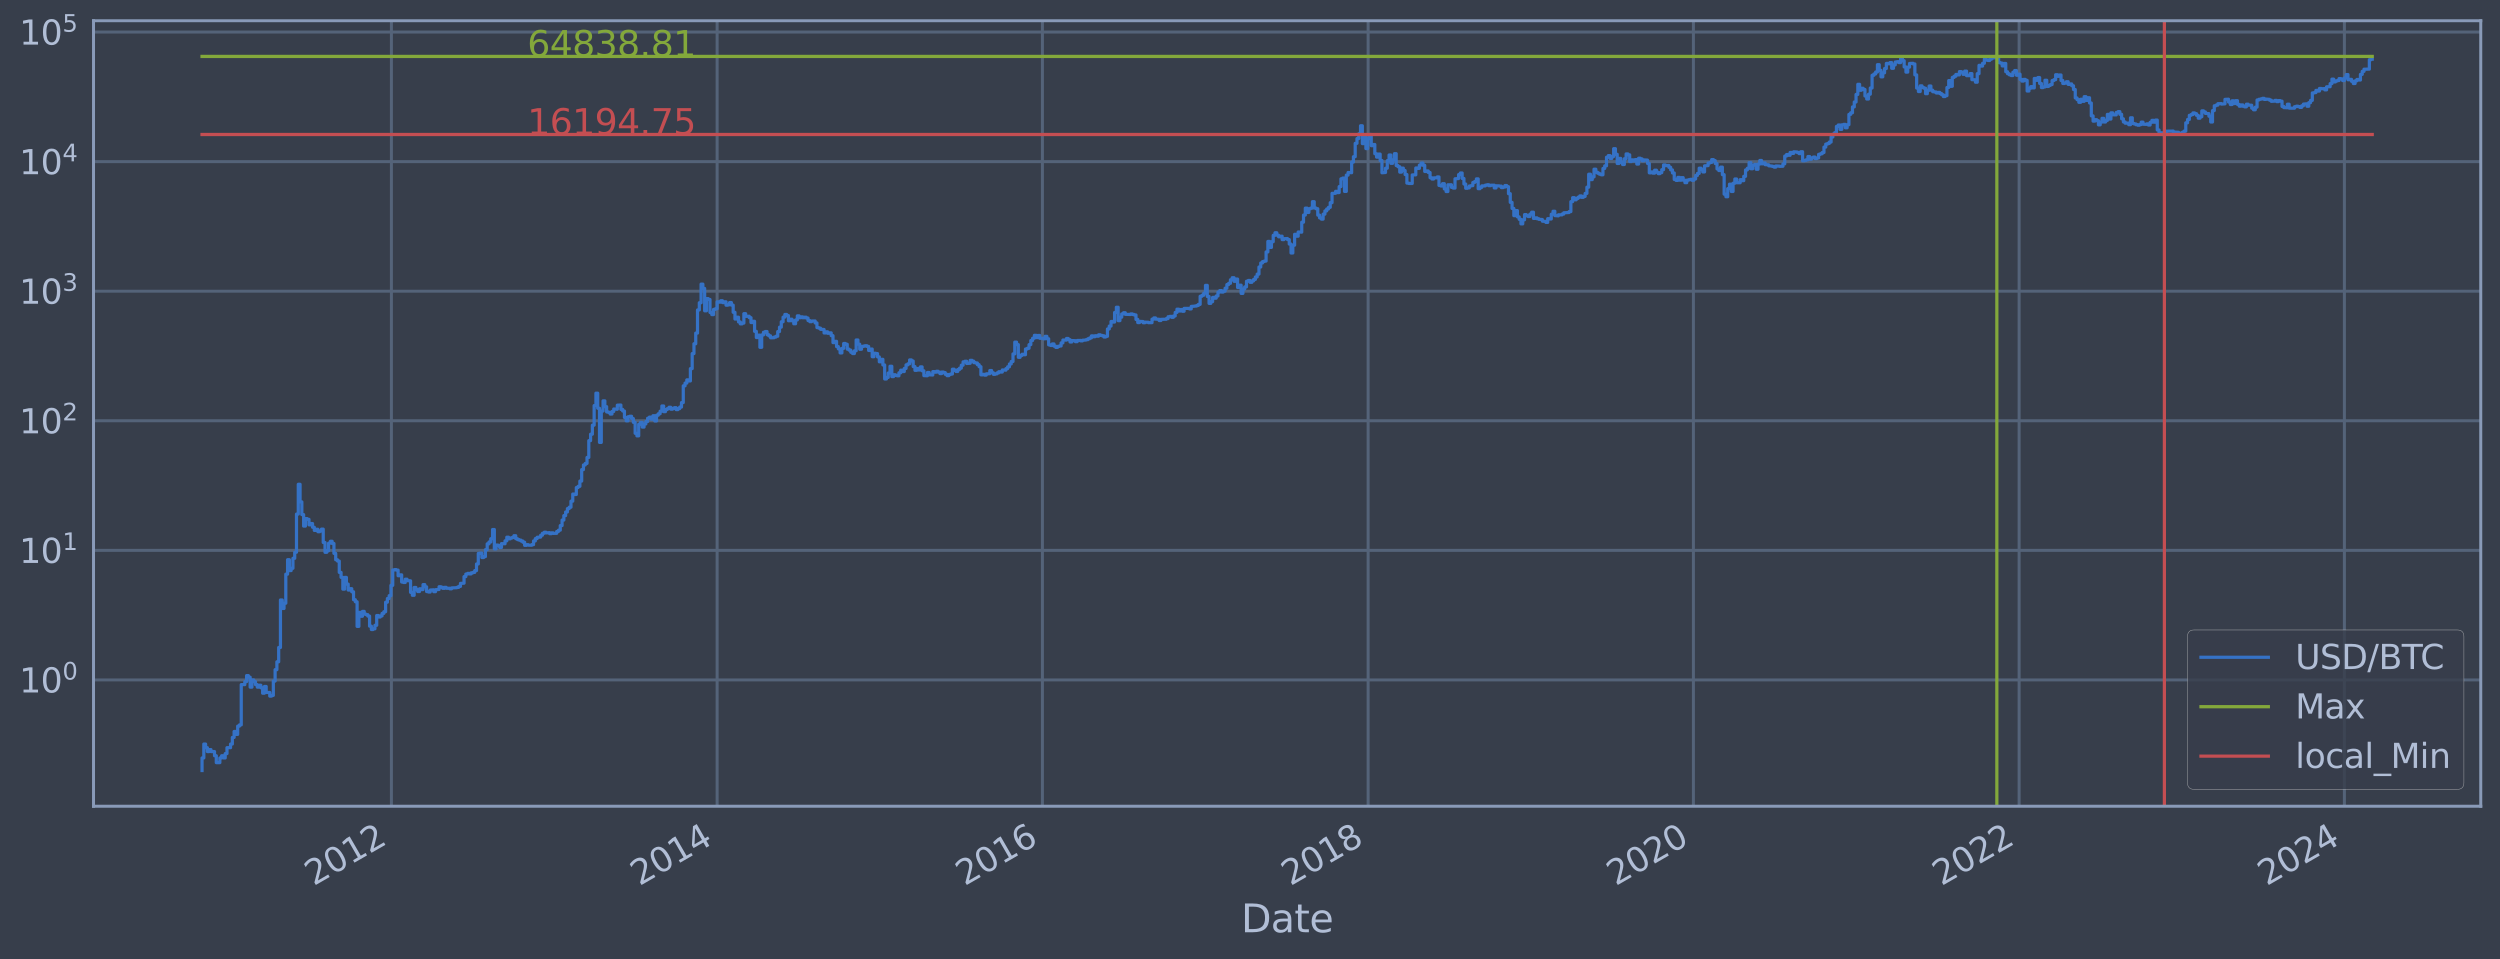 <?xml version="1.0" encoding="utf-8" standalone="no"?>
<!DOCTYPE svg PUBLIC "-//W3C//DTD SVG 1.1//EN"
  "http://www.w3.org/Graphics/SVG/1.1/DTD/svg11.dtd">
<svg xmlns:xlink="http://www.w3.org/1999/xlink" width="934.976pt" height="358.843pt" viewBox="0 0 934.976 358.843" xmlns="http://www.w3.org/2000/svg" version="1.1">
 <defs>
  <style type="text/css">*{stroke-linejoin: round; stroke-linecap: butt}</style>
 </defs>
 <g id="figure_1">
  <g id="patch_1">
   <path d="M 0 358.843 
L 934.976 358.843 
L 934.976 0 
L 0 0 
z
" style="fill: #373e4b"/>
  </g>
  <g id="axes_1">
   <g id="patch_2">
    <path d="M 34.976 301.513 
L 927.776 301.513 
L 927.776 7.753 
L 34.976 7.753 
z
" style="fill: #373e4b"/>
   </g>
   <g id="matplotlib.axis_1">
    <g id="xtick_1">
     <g id="line2d_1">
      <path d="M 146.382 301.513 
L 146.382 7.753 
" clip-path="url(#p3d0b2fedcc)" style="fill: none; stroke: #546379; stroke-width: 1.12; stroke-linecap: square"/>
     </g>
     <g id="line2d_2"/>
     <g id="text_1">
      <!-- 2012 -->
      <g style="fill: #b1bed6" transform="translate(117.301 331.438) rotate(-30) scale(0.126 -0.126)">
       <defs>
        <path id="DejaVuSans-32" d="M 1228 531 
L 3431 531 
L 3431 0 
L 469 0 
L 469 531 
Q 828 903 1448 1529 
Q 2069 2156 2228 2338 
Q 2531 2678 2651 2914 
Q 2772 3150 2772 3378 
Q 2772 3750 2511 3984 
Q 2250 4219 1831 4219 
Q 1534 4219 1204 4116 
Q 875 4013 500 3803 
L 500 4441 
Q 881 4594 1212 4672 
Q 1544 4750 1819 4750 
Q 2544 4750 2975 4387 
Q 3406 4025 3406 3419 
Q 3406 3131 3298 2873 
Q 3191 2616 2906 2266 
Q 2828 2175 2409 1742 
Q 1991 1309 1228 531 
z
" transform="scale(0.016)"/>
        <path id="DejaVuSans-30" d="M 2034 4250 
Q 1547 4250 1301 3770 
Q 1056 3291 1056 2328 
Q 1056 1369 1301 889 
Q 1547 409 2034 409 
Q 2525 409 2770 889 
Q 3016 1369 3016 2328 
Q 3016 3291 2770 3770 
Q 2525 4250 2034 4250 
z
M 2034 4750 
Q 2819 4750 3233 4129 
Q 3647 3509 3647 2328 
Q 3647 1150 3233 529 
Q 2819 -91 2034 -91 
Q 1250 -91 836 529 
Q 422 1150 422 2328 
Q 422 3509 836 4129 
Q 1250 4750 2034 4750 
z
" transform="scale(0.016)"/>
        <path id="DejaVuSans-31" d="M 794 531 
L 1825 531 
L 1825 4091 
L 703 3866 
L 703 4441 
L 1819 4666 
L 2450 4666 
L 2450 531 
L 3481 531 
L 3481 0 
L 794 0 
L 794 531 
z
" transform="scale(0.016)"/>
       </defs>
       <use xlink:href="#DejaVuSans-32"/>
       <use xlink:href="#DejaVuSans-30" x="63.623"/>
       <use xlink:href="#DejaVuSans-31" x="127.246"/>
       <use xlink:href="#DejaVuSans-32" x="190.869"/>
      </g>
     </g>
    </g>
    <g id="xtick_2">
     <g id="line2d_3">
      <path d="M 268.198 301.513 
L 268.198 7.753 
" clip-path="url(#p3d0b2fedcc)" style="fill: none; stroke: #546379; stroke-width: 1.12; stroke-linecap: square"/>
     </g>
     <g id="line2d_4"/>
     <g id="text_2">
      <!-- 2014 -->
      <g style="fill: #b1bed6" transform="translate(239.117 331.438) rotate(-30) scale(0.126 -0.126)">
       <defs>
        <path id="DejaVuSans-34" d="M 2419 4116 
L 825 1625 
L 2419 1625 
L 2419 4116 
z
M 2253 4666 
L 3047 4666 
L 3047 1625 
L 3713 1625 
L 3713 1100 
L 3047 1100 
L 3047 0 
L 2419 0 
L 2419 1100 
L 313 1100 
L 313 1709 
L 2253 4666 
z
" transform="scale(0.016)"/>
       </defs>
       <use xlink:href="#DejaVuSans-32"/>
       <use xlink:href="#DejaVuSans-30" x="63.623"/>
       <use xlink:href="#DejaVuSans-31" x="127.246"/>
       <use xlink:href="#DejaVuSans-34" x="190.869"/>
      </g>
     </g>
    </g>
    <g id="xtick_3">
     <g id="line2d_5">
      <path d="M 389.849 301.513 
L 389.849 7.753 
" clip-path="url(#p3d0b2fedcc)" style="fill: none; stroke: #546379; stroke-width: 1.12; stroke-linecap: square"/>
     </g>
     <g id="line2d_6"/>
     <g id="text_3">
      <!-- 2016 -->
      <g style="fill: #b1bed6" transform="translate(360.768 331.438) rotate(-30) scale(0.126 -0.126)">
       <defs>
        <path id="DejaVuSans-36" d="M 2113 2584 
Q 1688 2584 1439 2293 
Q 1191 2003 1191 1497 
Q 1191 994 1439 701 
Q 1688 409 2113 409 
Q 2538 409 2786 701 
Q 3034 994 3034 1497 
Q 3034 2003 2786 2293 
Q 2538 2584 2113 2584 
z
M 3366 4563 
L 3366 3988 
Q 3128 4100 2886 4159 
Q 2644 4219 2406 4219 
Q 1781 4219 1451 3797 
Q 1122 3375 1075 2522 
Q 1259 2794 1537 2939 
Q 1816 3084 2150 3084 
Q 2853 3084 3261 2657 
Q 3669 2231 3669 1497 
Q 3669 778 3244 343 
Q 2819 -91 2113 -91 
Q 1303 -91 875 529 
Q 447 1150 447 2328 
Q 447 3434 972 4092 
Q 1497 4750 2381 4750 
Q 2619 4750 2861 4703 
Q 3103 4656 3366 4563 
z
" transform="scale(0.016)"/>
       </defs>
       <use xlink:href="#DejaVuSans-32"/>
       <use xlink:href="#DejaVuSans-30" x="63.623"/>
       <use xlink:href="#DejaVuSans-31" x="127.246"/>
       <use xlink:href="#DejaVuSans-36" x="190.869"/>
      </g>
     </g>
    </g>
    <g id="xtick_4">
     <g id="line2d_7">
      <path d="M 511.665 301.513 
L 511.665 7.753 
" clip-path="url(#p3d0b2fedcc)" style="fill: none; stroke: #546379; stroke-width: 1.12; stroke-linecap: square"/>
     </g>
     <g id="line2d_8"/>
     <g id="text_4">
      <!-- 2018 -->
      <g style="fill: #b1bed6" transform="translate(482.584 331.438) rotate(-30) scale(0.126 -0.126)">
       <defs>
        <path id="DejaVuSans-38" d="M 2034 2216 
Q 1584 2216 1326 1975 
Q 1069 1734 1069 1313 
Q 1069 891 1326 650 
Q 1584 409 2034 409 
Q 2484 409 2743 651 
Q 3003 894 3003 1313 
Q 3003 1734 2745 1975 
Q 2488 2216 2034 2216 
z
M 1403 2484 
Q 997 2584 770 2862 
Q 544 3141 544 3541 
Q 544 4100 942 4425 
Q 1341 4750 2034 4750 
Q 2731 4750 3128 4425 
Q 3525 4100 3525 3541 
Q 3525 3141 3298 2862 
Q 3072 2584 2669 2484 
Q 3125 2378 3379 2068 
Q 3634 1759 3634 1313 
Q 3634 634 3220 271 
Q 2806 -91 2034 -91 
Q 1263 -91 848 271 
Q 434 634 434 1313 
Q 434 1759 690 2068 
Q 947 2378 1403 2484 
z
M 1172 3481 
Q 1172 3119 1398 2916 
Q 1625 2713 2034 2713 
Q 2441 2713 2670 2916 
Q 2900 3119 2900 3481 
Q 2900 3844 2670 4047 
Q 2441 4250 2034 4250 
Q 1625 4250 1398 4047 
Q 1172 3844 1172 3481 
z
" transform="scale(0.016)"/>
       </defs>
       <use xlink:href="#DejaVuSans-32"/>
       <use xlink:href="#DejaVuSans-30" x="63.623"/>
       <use xlink:href="#DejaVuSans-31" x="127.246"/>
       <use xlink:href="#DejaVuSans-38" x="190.869"/>
      </g>
     </g>
    </g>
    <g id="xtick_5">
     <g id="line2d_9">
      <path d="M 633.316 301.513 
L 633.316 7.753 
" clip-path="url(#p3d0b2fedcc)" style="fill: none; stroke: #546379; stroke-width: 1.12; stroke-linecap: square"/>
     </g>
     <g id="line2d_10"/>
     <g id="text_5">
      <!-- 2020 -->
      <g style="fill: #b1bed6" transform="translate(604.235 331.438) rotate(-30) scale(0.126 -0.126)">
       <use xlink:href="#DejaVuSans-32"/>
       <use xlink:href="#DejaVuSans-30" x="63.623"/>
       <use xlink:href="#DejaVuSans-32" x="127.246"/>
       <use xlink:href="#DejaVuSans-30" x="190.869"/>
      </g>
     </g>
    </g>
    <g id="xtick_6">
     <g id="line2d_11">
      <path d="M 755.132 301.513 
L 755.132 7.753 
" clip-path="url(#p3d0b2fedcc)" style="fill: none; stroke: #546379; stroke-width: 1.12; stroke-linecap: square"/>
     </g>
     <g id="line2d_12"/>
     <g id="text_6">
      <!-- 2022 -->
      <g style="fill: #b1bed6" transform="translate(726.051 331.438) rotate(-30) scale(0.126 -0.126)">
       <use xlink:href="#DejaVuSans-32"/>
       <use xlink:href="#DejaVuSans-30" x="63.623"/>
       <use xlink:href="#DejaVuSans-32" x="127.246"/>
       <use xlink:href="#DejaVuSans-32" x="190.869"/>
      </g>
     </g>
    </g>
    <g id="xtick_7">
     <g id="line2d_13">
      <path d="M 876.783 301.513 
L 876.783 7.753 
" clip-path="url(#p3d0b2fedcc)" style="fill: none; stroke: #546379; stroke-width: 1.12; stroke-linecap: square"/>
     </g>
     <g id="line2d_14"/>
     <g id="text_7">
      <!-- 2024 -->
      <g style="fill: #b1bed6" transform="translate(847.702 331.438) rotate(-30) scale(0.126 -0.126)">
       <use xlink:href="#DejaVuSans-32"/>
       <use xlink:href="#DejaVuSans-30" x="63.623"/>
       <use xlink:href="#DejaVuSans-32" x="127.246"/>
       <use xlink:href="#DejaVuSans-34" x="190.869"/>
      </g>
     </g>
    </g>
    <g id="text_8">
     <!-- Date -->
     <g style="fill: #b1bed6" transform="translate(464.167 348.649) scale(0.144 -0.144)">
      <defs>
       <path id="DejaVuSans-44" d="M 1259 4147 
L 1259 519 
L 2022 519 
Q 2988 519 3436 956 
Q 3884 1394 3884 2338 
Q 3884 3275 3436 3711 
Q 2988 4147 2022 4147 
L 1259 4147 
z
M 628 4666 
L 1925 4666 
Q 3281 4666 3915 4102 
Q 4550 3538 4550 2338 
Q 4550 1131 3912 565 
Q 3275 0 1925 0 
L 628 0 
L 628 4666 
z
" transform="scale(0.016)"/>
       <path id="DejaVuSans-61" d="M 2194 1759 
Q 1497 1759 1228 1600 
Q 959 1441 959 1056 
Q 959 750 1161 570 
Q 1363 391 1709 391 
Q 2188 391 2477 730 
Q 2766 1069 2766 1631 
L 2766 1759 
L 2194 1759 
z
M 3341 1997 
L 3341 0 
L 2766 0 
L 2766 531 
Q 2569 213 2275 61 
Q 1981 -91 1556 -91 
Q 1019 -91 701 211 
Q 384 513 384 1019 
Q 384 1609 779 1909 
Q 1175 2209 1959 2209 
L 2766 2209 
L 2766 2266 
Q 2766 2663 2505 2880 
Q 2244 3097 1772 3097 
Q 1472 3097 1187 3025 
Q 903 2953 641 2809 
L 641 3341 
Q 956 3463 1253 3523 
Q 1550 3584 1831 3584 
Q 2591 3584 2966 3190 
Q 3341 2797 3341 1997 
z
" transform="scale(0.016)"/>
       <path id="DejaVuSans-74" d="M 1172 4494 
L 1172 3500 
L 2356 3500 
L 2356 3053 
L 1172 3053 
L 1172 1153 
Q 1172 725 1289 603 
Q 1406 481 1766 481 
L 2356 481 
L 2356 0 
L 1766 0 
Q 1100 0 847 248 
Q 594 497 594 1153 
L 594 3053 
L 172 3053 
L 172 3500 
L 594 3500 
L 594 4494 
L 1172 4494 
z
" transform="scale(0.016)"/>
       <path id="DejaVuSans-65" d="M 3597 1894 
L 3597 1613 
L 953 1613 
Q 991 1019 1311 708 
Q 1631 397 2203 397 
Q 2534 397 2845 478 
Q 3156 559 3463 722 
L 3463 178 
Q 3153 47 2828 -22 
Q 2503 -91 2169 -91 
Q 1331 -91 842 396 
Q 353 884 353 1716 
Q 353 2575 817 3079 
Q 1281 3584 2069 3584 
Q 2775 3584 3186 3129 
Q 3597 2675 3597 1894 
z
M 3022 2063 
Q 3016 2534 2758 2815 
Q 2500 3097 2075 3097 
Q 1594 3097 1305 2825 
Q 1016 2553 972 2059 
L 3022 2063 
z
" transform="scale(0.016)"/>
      </defs>
      <use xlink:href="#DejaVuSans-44"/>
      <use xlink:href="#DejaVuSans-61" x="77.002"/>
      <use xlink:href="#DejaVuSans-74" x="138.281"/>
      <use xlink:href="#DejaVuSans-65" x="177.49"/>
     </g>
    </g>
   </g>
   <g id="matplotlib.axis_2">
    <g id="ytick_1">
     <g id="line2d_15">
      <path d="M 34.976 254.288 
L 927.776 254.288 
" clip-path="url(#p3d0b2fedcc)" style="fill: none; stroke: #546379; stroke-width: 1.12; stroke-linecap: square"/>
     </g>
     <g id="line2d_16"/>
     <g id="text_9">
      <!-- $\mathdefault{10^{0}}$ -->
      <g style="fill: #b1bed6" transform="translate(7.2 259.075) scale(0.126 -0.126)">
       <use xlink:href="#DejaVuSans-31" transform="translate(0 0.766)"/>
       <use xlink:href="#DejaVuSans-30" transform="translate(63.623 0.766)"/>
       <use xlink:href="#DejaVuSans-30" transform="translate(128.203 39.047) scale(0.7)"/>
      </g>
     </g>
    </g>
    <g id="ytick_2">
     <g id="line2d_17">
      <path d="M 34.976 205.828 
L 927.776 205.828 
" clip-path="url(#p3d0b2fedcc)" style="fill: none; stroke: #546379; stroke-width: 1.12; stroke-linecap: square"/>
     </g>
     <g id="line2d_18"/>
     <g id="text_10">
      <!-- $\mathdefault{10^{1}}$ -->
      <g style="fill: #b1bed6" transform="translate(7.2 210.615) scale(0.126 -0.126)">
       <use xlink:href="#DejaVuSans-31" transform="translate(0 0.684)"/>
       <use xlink:href="#DejaVuSans-30" transform="translate(63.623 0.684)"/>
       <use xlink:href="#DejaVuSans-31" transform="translate(128.203 38.966) scale(0.7)"/>
      </g>
     </g>
    </g>
    <g id="ytick_3">
     <g id="line2d_19">
      <path d="M 34.976 157.368 
L 927.776 157.368 
" clip-path="url(#p3d0b2fedcc)" style="fill: none; stroke: #546379; stroke-width: 1.12; stroke-linecap: square"/>
     </g>
     <g id="line2d_20"/>
     <g id="text_11">
      <!-- $\mathdefault{10^{2}}$ -->
      <g style="fill: #b1bed6" transform="translate(7.2 162.155) scale(0.126 -0.126)">
       <use xlink:href="#DejaVuSans-31" transform="translate(0 0.766)"/>
       <use xlink:href="#DejaVuSans-30" transform="translate(63.623 0.766)"/>
       <use xlink:href="#DejaVuSans-32" transform="translate(128.203 39.047) scale(0.7)"/>
      </g>
     </g>
    </g>
    <g id="ytick_4">
     <g id="line2d_21">
      <path d="M 34.976 108.907 
L 927.776 108.907 
" clip-path="url(#p3d0b2fedcc)" style="fill: none; stroke: #546379; stroke-width: 1.12; stroke-linecap: square"/>
     </g>
     <g id="line2d_22"/>
     <g id="text_12">
      <!-- $\mathdefault{10^{3}}$ -->
      <g style="fill: #b1bed6" transform="translate(7.2 113.694) scale(0.126 -0.126)">
       <defs>
        <path id="DejaVuSans-33" d="M 2597 2516 
Q 3050 2419 3304 2112 
Q 3559 1806 3559 1356 
Q 3559 666 3084 287 
Q 2609 -91 1734 -91 
Q 1441 -91 1130 -33 
Q 819 25 488 141 
L 488 750 
Q 750 597 1062 519 
Q 1375 441 1716 441 
Q 2309 441 2620 675 
Q 2931 909 2931 1356 
Q 2931 1769 2642 2001 
Q 2353 2234 1838 2234 
L 1294 2234 
L 1294 2753 
L 1863 2753 
Q 2328 2753 2575 2939 
Q 2822 3125 2822 3475 
Q 2822 3834 2567 4026 
Q 2313 4219 1838 4219 
Q 1578 4219 1281 4162 
Q 984 4106 628 3988 
L 628 4550 
Q 988 4650 1302 4700 
Q 1616 4750 1894 4750 
Q 2613 4750 3031 4423 
Q 3450 4097 3450 3541 
Q 3450 3153 3228 2886 
Q 3006 2619 2597 2516 
z
" transform="scale(0.016)"/>
       </defs>
       <use xlink:href="#DejaVuSans-31" transform="translate(0 0.766)"/>
       <use xlink:href="#DejaVuSans-30" transform="translate(63.623 0.766)"/>
       <use xlink:href="#DejaVuSans-33" transform="translate(128.203 39.047) scale(0.7)"/>
      </g>
     </g>
    </g>
    <g id="ytick_5">
     <g id="line2d_23">
      <path d="M 34.976 60.447 
L 927.776 60.447 
" clip-path="url(#p3d0b2fedcc)" style="fill: none; stroke: #546379; stroke-width: 1.12; stroke-linecap: square"/>
     </g>
     <g id="line2d_24"/>
     <g id="text_13">
      <!-- $\mathdefault{10^{4}}$ -->
      <g style="fill: #b1bed6" transform="translate(7.2 65.234) scale(0.126 -0.126)">
       <use xlink:href="#DejaVuSans-31" transform="translate(0 0.684)"/>
       <use xlink:href="#DejaVuSans-30" transform="translate(63.623 0.684)"/>
       <use xlink:href="#DejaVuSans-34" transform="translate(128.203 38.966) scale(0.7)"/>
      </g>
     </g>
    </g>
    <g id="ytick_6">
     <g id="line2d_25">
      <path d="M 34.976 11.987 
L 927.776 11.987 
" clip-path="url(#p3d0b2fedcc)" style="fill: none; stroke: #546379; stroke-width: 1.12; stroke-linecap: square"/>
     </g>
     <g id="line2d_26"/>
     <g id="text_14">
      <!-- $\mathdefault{10^{5}}$ -->
      <g style="fill: #b1bed6" transform="translate(7.2 16.774) scale(0.126 -0.126)">
       <defs>
        <path id="DejaVuSans-35" d="M 691 4666 
L 3169 4666 
L 3169 4134 
L 1269 4134 
L 1269 2991 
Q 1406 3038 1543 3061 
Q 1681 3084 1819 3084 
Q 2600 3084 3056 2656 
Q 3513 2228 3513 1497 
Q 3513 744 3044 326 
Q 2575 -91 1722 -91 
Q 1428 -91 1123 -41 
Q 819 9 494 109 
L 494 744 
Q 775 591 1075 516 
Q 1375 441 1709 441 
Q 2250 441 2565 725 
Q 2881 1009 2881 1497 
Q 2881 1984 2565 2268 
Q 2250 2553 1709 2553 
Q 1456 2553 1204 2497 
Q 953 2441 691 2322 
L 691 4666 
z
" transform="scale(0.016)"/>
       </defs>
       <use xlink:href="#DejaVuSans-31" transform="translate(0 0.684)"/>
       <use xlink:href="#DejaVuSans-30" transform="translate(63.623 0.684)"/>
       <use xlink:href="#DejaVuSans-35" transform="translate(128.203 38.966) scale(0.7)"/>
      </g>
     </g>
    </g>
    <g id="ytick_7">
     <g id="line2d_27"/>
    </g>
    <g id="ytick_8">
     <g id="line2d_28"/>
    </g>
    <g id="ytick_9">
     <g id="line2d_29"/>
    </g>
    <g id="ytick_10">
     <g id="line2d_30"/>
    </g>
    <g id="ytick_11">
     <g id="line2d_31"/>
    </g>
    <g id="ytick_12">
     <g id="line2d_32"/>
    </g>
    <g id="ytick_13">
     <g id="line2d_33"/>
    </g>
    <g id="ytick_14">
     <g id="line2d_34"/>
    </g>
    <g id="ytick_15">
     <g id="line2d_35"/>
    </g>
    <g id="ytick_16">
     <g id="line2d_36"/>
    </g>
    <g id="ytick_17">
     <g id="line2d_37"/>
    </g>
    <g id="ytick_18">
     <g id="line2d_38"/>
    </g>
    <g id="ytick_19">
     <g id="line2d_39"/>
    </g>
    <g id="ytick_20">
     <g id="line2d_40"/>
    </g>
    <g id="ytick_21">
     <g id="line2d_41"/>
    </g>
    <g id="ytick_22">
     <g id="line2d_42"/>
    </g>
    <g id="ytick_23">
     <g id="line2d_43"/>
    </g>
    <g id="ytick_24">
     <g id="line2d_44"/>
    </g>
    <g id="ytick_25">
     <g id="line2d_45"/>
    </g>
    <g id="ytick_26">
     <g id="line2d_46"/>
    </g>
    <g id="ytick_27">
     <g id="line2d_47"/>
    </g>
    <g id="ytick_28">
     <g id="line2d_48"/>
    </g>
    <g id="ytick_29">
     <g id="line2d_49"/>
    </g>
    <g id="ytick_30">
     <g id="line2d_50"/>
    </g>
    <g id="ytick_31">
     <g id="line2d_51"/>
    </g>
    <g id="ytick_32">
     <g id="line2d_52"/>
    </g>
    <g id="ytick_33">
     <g id="line2d_53"/>
    </g>
    <g id="ytick_34">
     <g id="line2d_54"/>
    </g>
    <g id="ytick_35">
     <g id="line2d_55"/>
    </g>
    <g id="ytick_36">
     <g id="line2d_56"/>
    </g>
    <g id="ytick_37">
     <g id="line2d_57"/>
    </g>
    <g id="ytick_38">
     <g id="line2d_58"/>
    </g>
    <g id="ytick_39">
     <g id="line2d_59"/>
    </g>
    <g id="ytick_40">
     <g id="line2d_60"/>
    </g>
    <g id="ytick_41">
     <g id="line2d_61"/>
    </g>
    <g id="ytick_42">
     <g id="line2d_62"/>
    </g>
    <g id="ytick_43">
     <g id="line2d_63"/>
    </g>
    <g id="ytick_44">
     <g id="line2d_64"/>
    </g>
    <g id="ytick_45">
     <g id="line2d_65"/>
    </g>
    <g id="ytick_46">
     <g id="line2d_66"/>
    </g>
    <g id="ytick_47">
     <g id="line2d_67"/>
    </g>
    <g id="ytick_48">
     <g id="line2d_68"/>
    </g>
    <g id="ytick_49">
     <g id="line2d_69"/>
    </g>
    <g id="ytick_50">
     <g id="line2d_70"/>
    </g>
    <g id="ytick_51">
     <g id="line2d_71"/>
    </g>
    <g id="ytick_52">
     <g id="line2d_72"/>
    </g>
    <g id="ytick_53">
     <g id="line2d_73"/>
    </g>
    <g id="ytick_54">
     <g id="line2d_74"/>
    </g>
   </g>
   <g id="line2d_75">
    <path d="M 75.558 288.16 
L 75.558 283.464 
L 76.224 283.464 
L 76.224 278.268 
L 76.891 278.268 
L 76.891 279.627 
L 77.558 279.627 
L 77.558 281.079 
L 78.224 281.079 
L 78.224 280.34 
L 78.891 280.34 
L 78.891 281.079 
L 80.224 281.079 
L 80.224 282.638 
L 80.89 282.638 
L 80.89 285.219 
L 82.224 285.219 
L 82.224 283.464 
L 82.89 283.464 
L 82.89 282.638 
L 83.557 282.638 
L 83.557 283.464 
L 84.223 283.464 
L 84.223 281.844 
L 84.89 281.844 
L 84.89 279.627 
L 86.223 279.627 
L 86.223 278.268 
L 86.89 278.268 
L 86.89 275.79 
L 87.556 275.79 
L 87.556 273.572 
L 88.223 273.572 
L 88.223 274.652 
L 88.889 274.652 
L 88.889 271.566 
L 89.556 271.566 
L 89.556 271.093 
L 90.222 271.093 
L 90.222 256.043 
L 91.556 256.043 
L 91.556 254.929 
L 92.222 254.929 
L 92.222 252.668 
L 92.889 252.668 
L 92.889 253.261 
L 93.555 253.261 
L 93.555 256.978 
L 94.222 256.978 
L 94.222 254.288 
L 94.889 254.288 
L 94.889 254.929 
L 95.555 254.929 
L 95.555 256.043 
L 96.222 256.043 
L 96.222 256.978 
L 96.888 256.978 
L 96.888 256.273 
L 97.555 256.273 
L 97.555 257.219 
L 98.221 257.219 
L 98.221 259.249 
L 98.888 259.249 
L 98.888 256.74 
L 99.555 256.74 
L 99.555 258.984 
L 100.888 258.984 
L 100.888 260.342 
L 101.554 260.342 
L 101.554 260.064 
L 102.221 260.064 
L 102.221 254.713 
L 102.887 254.713 
L 102.887 250.451 
L 103.554 250.451 
L 103.554 247.509 
L 104.221 247.509 
L 104.221 242.152 
L 104.887 242.152 
L 104.887 224.388 
L 105.554 224.388 
L 105.554 227.565 
L 106.22 227.565 
L 106.22 225.591 
L 106.887 225.591 
L 106.887 214.733 
L 107.553 214.733 
L 107.553 209.322 
L 108.22 209.322 
L 108.22 213.394 
L 108.887 213.394 
L 108.887 212.538 
L 109.553 212.538 
L 109.553 208.807 
L 110.22 208.807 
L 110.22 206.534 
L 110.886 206.534 
L 110.886 192.264 
L 111.553 192.264 
L 111.553 181.126 
L 112.22 181.126 
L 112.22 187.703 
L 112.886 187.703 
L 112.886 192.464 
L 113.553 192.464 
L 113.553 196.754 
L 114.219 196.754 
L 114.219 193.954 
L 114.886 193.954 
L 114.886 194.231 
L 115.552 194.231 
L 115.552 196.281 
L 116.219 196.281 
L 116.219 195.805 
L 116.886 195.805 
L 116.886 197.196 
L 117.552 197.196 
L 117.552 198.374 
L 118.219 198.374 
L 118.219 197.95 
L 118.885 197.95 
L 118.885 198.852 
L 119.552 198.852 
L 119.552 198.597 
L 120.218 198.597 
L 120.218 197.892 
L 120.885 197.892 
L 120.885 202.886 
L 121.552 202.886 
L 121.552 206.556 
L 122.218 206.556 
L 122.218 205.976 
L 122.885 205.976 
L 122.885 203.144 
L 123.551 203.144 
L 123.551 202.434 
L 124.218 202.434 
L 124.218 203.256 
L 124.884 203.256 
L 124.884 206.952 
L 125.551 206.952 
L 125.551 209.347 
L 126.218 209.347 
L 126.218 209.825 
L 126.884 209.825 
L 126.884 214.069 
L 127.551 214.069 
L 127.551 215.922 
L 128.217 215.922 
L 128.217 220.332 
L 128.884 220.332 
L 128.884 215.956 
L 129.551 215.956 
L 129.551 218.448 
L 130.217 218.448 
L 130.217 220.67 
L 130.884 220.67 
L 130.884 220.165 
L 131.55 220.165 
L 131.55 221.319 
L 132.217 221.319 
L 132.217 224.286 
L 132.883 224.286 
L 132.883 225.059 
L 133.55 225.059 
L 133.55 234.259 
L 134.217 234.259 
L 134.217 229.033 
L 134.883 229.033 
L 134.883 230.476 
L 135.55 230.476 
L 135.55 228.656 
L 136.216 228.656 
L 136.216 229.677 
L 136.883 229.677 
L 136.883 229.874 
L 137.549 229.874 
L 137.549 230.409 
L 138.216 230.409 
L 138.216 234.178 
L 138.883 234.178 
L 138.883 235.429 
L 139.549 235.429 
L 139.549 235.173 
L 140.216 235.173 
L 140.216 233.857 
L 140.882 233.857 
L 140.882 230.207 
L 141.549 230.207 
L 141.549 230.75 
L 142.215 230.75 
L 142.215 230.341 
L 142.882 230.341 
L 142.882 229.417 
L 143.549 229.417 
L 143.549 228.781 
L 144.215 228.781 
L 144.215 225.217 
L 144.882 225.217 
L 144.882 223.836 
L 145.548 223.836 
L 145.548 222.774 
L 146.215 222.774 
L 146.215 218.913 
L 146.881 218.913 
L 146.881 213.155 
L 147.548 213.155 
L 147.548 213.036 
L 148.215 213.036 
L 148.215 213.214 
L 148.881 213.214 
L 148.881 215.319 
L 149.548 215.319 
L 149.548 214.991 
L 150.214 214.991 
L 150.214 217.658 
L 150.881 217.658 
L 150.881 217.843 
L 151.548 217.843 
L 151.548 216.614 
L 152.214 216.614 
L 152.214 217.147 
L 153.547 217.22 
L 153.547 221.54 
L 154.214 221.54 
L 154.214 222.633 
L 154.88 222.633 
L 154.88 219.712 
L 155.547 219.712 
L 155.547 220.5 
L 156.214 220.5 
L 156.214 221.231 
L 156.88 221.231 
L 156.88 220.206 
L 157.547 220.206 
L 157.547 220.5 
L 158.213 220.5 
L 158.213 218.641 
L 158.88 218.641 
L 158.88 219.469 
L 159.546 219.469 
L 159.546 221.231 
L 160.213 221.231 
L 160.213 221.407 
L 160.88 221.407 
L 160.88 220.67 
L 162.213 220.585 
L 162.213 221.275 
L 162.879 221.275 
L 162.879 220.542 
L 164.212 220.458 
L 164.212 219.429 
L 164.879 219.429 
L 164.879 219.631 
L 165.546 219.631 
L 165.546 220.04 
L 166.212 220.04 
L 166.212 219.671 
L 166.879 219.671 
L 166.879 219.999 
L 168.212 219.999 
L 168.212 220.206 
L 168.879 220.206 
L 168.879 219.875 
L 170.878 219.794 
L 170.878 219.671 
L 171.545 219.671 
L 171.545 219.309 
L 172.211 219.309 
L 172.211 218.181 
L 173.545 218.106 
L 173.545 215.652 
L 174.211 215.652 
L 174.211 214.701 
L 174.878 214.701 
L 174.878 214.445 
L 175.544 214.445 
L 175.544 214.636 
L 176.211 214.636 
L 176.211 214.225 
L 176.877 214.225 
L 176.877 214.069 
L 177.544 214.069 
L 177.544 213.394 
L 178.211 213.394 
L 178.211 210.922 
L 178.877 210.922 
L 178.877 206.974 
L 179.544 206.974 
L 179.544 206.841 
L 180.21 206.841 
L 180.21 208.518 
L 180.877 208.518 
L 180.877 208.162 
L 181.543 208.162 
L 181.543 205.577 
L 182.21 205.577 
L 182.21 203.386 
L 182.877 203.386 
L 182.877 202.704 
L 183.543 202.704 
L 183.543 201.471 
L 184.21 201.471 
L 184.21 198.037 
L 184.876 198.037 
L 184.876 205.287 
L 185.543 205.287 
L 185.543 203.841 
L 186.21 203.841 
L 186.21 203.995 
L 186.876 203.995 
L 186.876 204.761 
L 187.543 204.761 
L 187.543 203.311 
L 188.876 203.368 
L 188.876 202.273 
L 189.542 202.273 
L 189.542 200.914 
L 190.209 200.914 
L 190.209 201.505 
L 190.876 201.505 
L 190.876 201.199 
L 191.542 201.199 
L 191.542 200.997 
L 192.209 200.997 
L 192.209 200.355 
L 192.875 200.355 
L 192.875 201.471 
L 193.542 201.471 
L 193.542 201.816 
L 194.208 201.816 
L 194.208 202.026 
L 194.875 202.026 
L 194.875 202.344 
L 195.542 202.344 
L 195.542 202.777 
L 196.208 202.777 
L 196.208 203.956 
L 196.875 203.956 
L 196.875 203.707 
L 197.541 203.707 
L 197.541 203.879 
L 198.874 203.918 
L 198.874 203.688 
L 199.541 203.688 
L 199.541 202.309 
L 200.208 202.309 
L 200.208 201.437 
L 200.874 201.437 
L 200.874 200.93 
L 202.207 200.864 
L 202.207 200.161 
L 202.874 200.161 
L 202.874 199.434 
L 203.54 199.434 
L 203.54 199.049 
L 204.207 199.049 
L 204.207 199.31 
L 205.54 199.202 
L 205.54 199.59 
L 206.207 199.59 
L 206.207 199.279 
L 206.873 199.279 
L 206.873 199.481 
L 208.207 199.449 
L 208.207 198.761 
L 208.873 198.761 
L 208.873 198.285 
L 209.54 198.285 
L 209.54 196.563 
L 210.206 196.563 
L 210.206 194.5 
L 210.873 194.5 
L 210.873 192.835 
L 211.539 192.835 
L 211.539 191.473 
L 212.206 191.473 
L 212.206 190.213 
L 212.873 190.213 
L 212.873 189.688 
L 213.539 189.688 
L 213.539 187.429 
L 214.206 187.429 
L 214.206 184.768 
L 214.872 184.768 
L 214.872 184.939 
L 215.539 184.939 
L 215.539 182.345 
L 216.205 182.345 
L 216.205 181.881 
L 216.872 181.881 
L 216.872 179.918 
L 217.539 179.918 
L 217.539 175.625 
L 218.205 175.625 
L 218.205 173.894 
L 218.872 173.894 
L 218.872 173.321 
L 219.538 173.321 
L 219.538 171.082 
L 220.205 171.082 
L 220.205 164.799 
L 220.871 164.799 
L 220.871 162.385 
L 221.538 162.385 
L 221.538 159.008 
L 222.205 159.008 
L 222.205 151.685 
L 222.871 151.685 
L 222.871 147.046 
L 223.538 147.046 
L 223.538 152.688 
L 224.204 152.688 
L 224.204 165.453 
L 224.871 165.453 
L 224.871 153.721 
L 225.538 153.721 
L 225.538 149.914 
L 226.204 149.914 
L 226.204 152.09 
L 226.871 152.09 
L 226.871 154.063 
L 227.537 154.063 
L 227.537 154.248 
L 228.204 154.248 
L 228.204 154.853 
L 228.87 154.853 
L 228.87 153.886 
L 229.537 153.886 
L 229.537 152.956 
L 230.87 153.062 
L 230.87 151.526 
L 232.203 151.477 
L 232.203 153.11 
L 232.87 153.11 
L 232.87 153.712 
L 233.536 153.712 
L 233.536 156.121 
L 234.203 156.121 
L 234.203 157.372 
L 234.87 157.372 
L 234.87 155.867 
L 235.536 155.867 
L 235.536 155.68 
L 236.203 155.68 
L 236.203 156.542 
L 236.869 156.542 
L 236.869 157.954 
L 237.536 157.954 
L 237.536 162.053 
L 238.202 162.053 
L 238.202 163.008 
L 238.869 163.008 
L 238.869 158.672 
L 239.536 158.672 
L 239.536 157.998 
L 240.202 157.998 
L 240.202 159.728 
L 240.869 159.728 
L 240.869 158.556 
L 241.535 158.556 
L 241.535 157.643 
L 242.202 157.643 
L 242.202 156.417 
L 242.868 156.417 
L 242.868 155.999 
L 243.535 155.999 
L 243.535 156.786 
L 244.202 156.786 
L 244.202 155.486 
L 244.868 155.486 
L 244.868 157.429 
L 245.535 157.429 
L 245.535 155.28 
L 246.201 155.28 
L 246.201 154.743 
L 246.868 154.743 
L 246.868 153.795 
L 247.535 153.795 
L 247.535 151.831 
L 248.201 151.831 
L 248.201 153.954 
L 248.868 153.954 
L 248.868 153.179 
L 249.534 153.179 
L 249.534 152.832 
L 250.201 152.832 
L 250.201 152.317 
L 250.867 152.317 
L 250.867 153.023 
L 251.534 153.023 
L 251.534 152.73 
L 252.201 152.73 
L 252.201 152.462 
L 252.867 152.462 
L 252.867 153.193 
L 253.534 153.193 
L 253.534 152.82 
L 254.2 152.82 
L 254.2 152.24 
L 254.867 152.24 
L 254.867 150.56 
L 255.533 150.56 
L 255.533 144.293 
L 256.2 144.293 
L 256.2 143.277 
L 256.867 143.277 
L 256.867 142.066 
L 257.533 142.066 
L 257.533 142.466 
L 258.2 142.466 
L 258.2 137.866 
L 258.866 137.866 
L 258.866 132.24 
L 259.533 132.24 
L 259.533 128.563 
L 260.199 128.563 
L 260.199 124.575 
L 260.866 124.575 
L 260.866 115.916 
L 261.533 115.916 
L 261.533 113.224 
L 262.199 113.224 
L 262.199 106.262 
L 262.866 106.262 
L 262.866 107.876 
L 263.532 107.876 
L 263.532 116.237 
L 264.199 116.237 
L 264.199 111.672 
L 264.866 111.672 
L 264.866 112.009 
L 265.532 112.009 
L 265.532 116.861 
L 266.199 116.861 
L 266.199 117.653 
L 266.865 117.653 
L 266.865 115.705 
L 267.532 115.705 
L 267.532 115.473 
L 268.198 115.473 
L 268.198 112.861 
L 268.865 112.861 
L 268.865 112.999 
L 269.532 112.999 
L 269.532 112.476 
L 270.198 112.476 
L 270.198 113.157 
L 270.865 113.157 
L 270.865 112.884 
L 271.531 112.884 
L 271.531 114.136 
L 272.198 114.136 
L 272.198 113.986 
L 272.864 113.986 
L 272.864 113.159 
L 273.531 113.159 
L 273.531 114.11 
L 274.198 114.11 
L 274.198 116.797 
L 274.864 116.797 
L 274.864 119.31 
L 275.531 119.31 
L 275.531 118.633 
L 276.197 118.633 
L 276.197 120.39 
L 276.864 120.39 
L 276.864 121.128 
L 277.53 121.128 
L 277.53 120.831 
L 278.197 120.831 
L 278.197 117.314 
L 278.864 117.314 
L 278.864 118.303 
L 280.197 118.267 
L 280.197 118.809 
L 280.863 118.809 
L 280.863 120.631 
L 281.53 120.631 
L 281.53 120.163 
L 282.197 120.163 
L 282.197 123.921 
L 282.863 123.921 
L 282.863 126.228 
L 283.53 126.228 
L 283.53 125.342 
L 284.196 125.342 
L 284.196 129.889 
L 284.863 129.889 
L 284.863 125.267 
L 285.529 125.267 
L 285.529 124.262 
L 286.196 124.262 
L 286.196 123.984 
L 286.863 123.984 
L 286.863 125.183 
L 287.529 125.183 
L 287.529 125.618 
L 288.196 125.618 
L 288.196 126.342 
L 289.529 126.3 
L 289.529 126.069 
L 290.195 126.069 
L 290.195 125.754 
L 290.862 125.754 
L 290.862 124.001 
L 291.529 124.001 
L 291.529 122.352 
L 292.195 122.352 
L 292.195 120.335 
L 292.862 120.335 
L 292.862 118.608 
L 293.528 118.608 
L 293.528 117.605 
L 294.195 117.605 
L 294.195 118.012 
L 294.861 118.012 
L 294.861 119.957 
L 295.528 119.957 
L 295.528 119.379 
L 296.195 119.379 
L 296.195 119.978 
L 296.861 119.978 
L 296.861 121.082 
L 297.528 121.082 
L 297.528 119.659 
L 298.194 119.659 
L 298.194 118.125 
L 298.861 118.125 
L 298.861 118.821 
L 299.527 118.821 
L 299.527 118.498 
L 300.194 118.498 
L 300.194 118.83 
L 300.861 118.83 
L 300.861 118.631 
L 301.527 118.631 
L 301.527 118.953 
L 302.194 118.953 
L 302.194 119.881 
L 302.86 119.881 
L 302.86 120.298 
L 303.527 120.298 
L 303.527 120.065 
L 304.86 120.048 
L 304.86 120.774 
L 305.527 120.774 
L 305.527 122.513 
L 306.193 122.513 
L 306.193 122.718 
L 306.86 122.718 
L 306.86 123.16 
L 308.193 123.219 
L 308.193 124.515 
L 308.86 124.515 
L 308.86 124.097 
L 309.526 124.097 
L 309.526 124.648 
L 310.193 124.648 
L 310.193 124.49 
L 310.859 124.49 
L 310.859 125.531 
L 311.526 125.531 
L 311.526 128.131 
L 312.192 128.131 
L 312.192 127.662 
L 312.859 127.662 
L 312.859 129.613 
L 313.526 129.613 
L 313.526 130.473 
L 314.192 130.473 
L 314.192 131.983 
L 314.859 131.983 
L 314.859 130.295 
L 315.525 130.295 
L 315.525 128.465 
L 316.192 128.465 
L 316.192 128.755 
L 316.858 128.755 
L 316.858 130.573 
L 317.525 130.573 
L 317.525 130.948 
L 318.192 130.948 
L 318.192 131.749 
L 318.858 131.749 
L 318.858 132.226 
L 319.525 132.226 
L 319.525 131.187 
L 320.191 131.187 
L 320.191 127.155 
L 320.858 127.155 
L 320.858 128.731 
L 321.525 128.731 
L 321.525 130.616 
L 322.191 130.616 
L 322.191 129.573 
L 322.858 129.573 
L 322.858 129.439 
L 323.524 129.439 
L 323.524 129.292 
L 324.191 129.292 
L 324.191 129.547 
L 324.857 129.547 
L 324.857 131.075 
L 325.524 131.075 
L 325.524 130.538 
L 326.191 130.538 
L 326.191 133.403 
L 326.857 133.403 
L 326.857 132.114 
L 327.524 132.114 
L 327.524 132.244 
L 328.19 132.244 
L 328.19 133.488 
L 328.857 133.488 
L 328.857 135.319 
L 329.523 135.319 
L 329.523 134.388 
L 330.19 134.388 
L 330.19 136.489 
L 330.857 136.489 
L 330.857 141.732 
L 331.523 141.732 
L 331.523 141.159 
L 332.19 141.159 
L 332.19 139.501 
L 332.856 139.501 
L 332.856 136.975 
L 333.523 136.975 
L 333.523 140.846 
L 334.189 140.846 
L 334.189 140.141 
L 334.856 140.141 
L 334.856 140.401 
L 335.523 140.401 
L 335.523 140.552 
L 336.189 140.552 
L 336.189 139.43 
L 336.856 139.43 
L 336.856 138.442 
L 337.522 138.442 
L 337.522 138.948 
L 338.189 138.948 
L 338.189 137.791 
L 338.855 137.791 
L 338.855 136.459 
L 339.522 136.459 
L 339.522 136.077 
L 340.189 136.077 
L 340.189 134.607 
L 340.855 134.607 
L 340.855 135.012 
L 341.522 135.012 
L 341.522 137.089 
L 342.188 137.089 
L 342.188 138.508 
L 342.855 138.508 
L 342.855 137.836 
L 343.522 137.836 
L 343.522 138.381 
L 344.188 138.381 
L 344.188 137.216 
L 344.855 137.216 
L 344.855 138.681 
L 345.521 138.681 
L 345.521 140.488 
L 346.854 140.523 
L 346.854 139.31 
L 347.521 139.31 
L 347.521 140.18 
L 348.854 140.243 
L 348.854 138.989 
L 349.521 138.989 
L 349.521 139.193 
L 350.187 139.193 
L 350.187 138.859 
L 350.854 138.859 
L 350.854 139.174 
L 351.52 139.174 
L 351.52 139.71 
L 352.187 139.71 
L 352.187 139.14 
L 352.854 139.14 
L 352.854 139.358 
L 353.52 139.358 
L 353.52 139.991 
L 354.187 139.991 
L 354.187 140.5 
L 354.853 140.5 
L 354.853 140.053 
L 355.52 140.053 
L 355.52 139.875 
L 356.186 139.875 
L 356.186 138.085 
L 356.853 138.085 
L 356.853 138.53 
L 357.52 138.53 
L 357.52 138.925 
L 358.186 138.925 
L 358.186 138.204 
L 358.853 138.204 
L 358.853 137.693 
L 359.519 137.693 
L 359.519 136.578 
L 360.186 136.578 
L 360.186 135.332 
L 360.853 135.332 
L 360.853 135.111 
L 361.519 135.111 
L 361.519 135.945 
L 362.852 135.851 
L 362.852 134.756 
L 363.519 134.756 
L 363.519 135.072 
L 364.185 135.072 
L 364.185 135.614 
L 364.852 135.614 
L 364.852 135.749 
L 365.519 135.749 
L 365.519 136.387 
L 366.185 136.387 
L 366.185 137.142 
L 366.852 137.142 
L 366.852 140.184 
L 367.518 140.184 
L 367.518 140.009 
L 368.185 140.009 
L 368.185 140.29 
L 368.851 140.29 
L 368.851 139.815 
L 370.185 139.771 
L 370.185 138.576 
L 370.851 138.576 
L 370.851 139.41 
L 371.518 139.41 
L 371.518 139.992 
L 372.184 139.992 
L 372.184 139.823 
L 372.851 139.823 
L 372.851 139.475 
L 373.517 139.475 
L 373.517 139.018 
L 374.184 139.018 
L 374.184 139.139 
L 374.851 139.139 
L 374.851 138.354 
L 376.184 138.447 
L 376.184 137.876 
L 376.85 137.876 
L 376.85 137.174 
L 377.517 137.174 
L 377.517 136.127 
L 378.184 136.127 
L 378.184 135.201 
L 378.85 135.201 
L 378.85 132.357 
L 379.517 132.357 
L 379.517 127.956 
L 380.183 127.956 
L 380.183 128.886 
L 380.85 128.886 
L 380.85 133.625 
L 381.516 133.625 
L 381.516 132.956 
L 382.183 132.956 
L 382.183 132.503 
L 382.85 132.503 
L 382.85 132.66 
L 383.516 132.66 
L 383.516 130.526 
L 384.183 130.526 
L 384.183 130.259 
L 384.849 130.259 
L 384.849 128.89 
L 385.516 128.89 
L 385.516 127.341 
L 386.182 127.341 
L 386.182 126.504 
L 386.849 126.504 
L 386.849 125.407 
L 387.516 125.407 
L 387.516 126.265 
L 388.182 126.265 
L 388.182 125.457 
L 388.849 125.457 
L 388.849 126.512 
L 390.182 126.535 
L 390.182 126.706 
L 390.848 126.706 
L 390.848 125.786 
L 391.515 125.786 
L 391.515 126.692 
L 392.182 126.692 
L 392.182 128.969 
L 392.848 128.969 
L 392.848 129.188 
L 393.515 129.188 
L 393.515 128.635 
L 394.181 128.635 
L 394.181 129.46 
L 394.848 129.46 
L 394.848 129.92 
L 395.514 129.92 
L 395.514 129.55 
L 396.181 129.55 
L 396.181 129.381 
L 396.848 129.381 
L 396.848 128.233 
L 397.514 128.233 
L 397.514 127.166 
L 398.847 127.202 
L 398.847 126.592 
L 399.514 126.592 
L 399.514 127.04 
L 400.181 127.04 
L 400.181 127.894 
L 400.847 127.894 
L 400.847 127.366 
L 402.18 127.417 
L 402.18 127.777 
L 402.847 127.777 
L 402.847 127.346 
L 404.18 127.318 
L 404.18 127.481 
L 404.847 127.481 
L 404.847 127.24 
L 406.18 127.167 
L 406.18 127.033 
L 406.846 127.033 
L 406.846 126.696 
L 407.513 126.696 
L 407.513 126.38 
L 408.179 126.38 
L 408.179 125.623 
L 408.846 125.623 
L 408.846 125.934 
L 409.513 125.934 
L 409.513 125.573 
L 410.179 125.573 
L 410.179 125.742 
L 410.846 125.742 
L 410.846 125.22 
L 411.512 125.22 
L 411.512 125.442 
L 412.179 125.442 
L 412.179 125.569 
L 412.845 125.569 
L 412.845 126.033 
L 413.512 126.033 
L 413.512 125.774 
L 414.179 125.774 
L 414.179 123.025 
L 414.845 123.025 
L 414.845 121.954 
L 415.512 121.954 
L 415.512 120.237 
L 416.178 120.237 
L 416.178 120.446 
L 416.845 120.446 
L 416.845 116.864 
L 417.512 116.864 
L 417.512 114.907 
L 418.178 114.907 
L 418.178 119.912 
L 418.845 119.912 
L 418.845 118.625 
L 419.511 118.625 
L 419.511 117.4 
L 420.178 117.4 
L 420.178 116.963 
L 420.844 116.963 
L 420.844 117.557 
L 422.844 117.61 
L 422.844 117.414 
L 423.511 117.414 
L 423.511 117.605 
L 424.177 117.605 
L 424.177 117.795 
L 424.844 117.795 
L 424.844 119.464 
L 425.51 119.464 
L 425.51 120.638 
L 426.177 120.638 
L 426.177 120.192 
L 427.51 120.251 
L 427.51 120.704 
L 428.177 120.704 
L 428.177 120.472 
L 429.51 120.526 
L 429.51 120.682 
L 430.843 120.664 
L 430.843 119.374 
L 431.51 119.374 
L 431.51 118.912 
L 432.176 118.912 
L 432.176 119.345 
L 433.509 119.403 
L 433.509 119.867 
L 434.176 119.867 
L 434.176 119.421 
L 436.176 119.408 
L 436.176 119.157 
L 436.842 119.157 
L 436.842 118.46 
L 437.509 118.46 
L 437.509 118.334 
L 438.175 118.334 
L 438.175 118.668 
L 438.842 118.668 
L 438.842 118.171 
L 439.509 118.171 
L 439.509 116.842 
L 440.175 116.842 
L 440.175 115.629 
L 440.842 115.629 
L 440.842 116.31 
L 441.508 116.31 
L 441.508 115.777 
L 442.175 115.777 
L 442.175 116.403 
L 442.841 116.403 
L 442.841 115.334 
L 444.841 115.328 
L 444.841 115.53 
L 445.508 115.53 
L 445.508 114.601 
L 446.841 114.504 
L 446.841 114.458 
L 447.507 114.458 
L 447.507 114.248 
L 448.174 114.248 
L 448.174 113.841 
L 448.841 113.841 
L 448.841 110.802 
L 449.507 110.802 
L 449.507 110.427 
L 450.174 110.427 
L 450.174 109.661 
L 450.84 109.661 
L 450.84 106.727 
L 451.507 106.727 
L 451.507 110.881 
L 452.173 110.881 
L 452.173 113.459 
L 452.84 113.459 
L 452.84 112.815 
L 453.507 112.815 
L 453.507 111.227 
L 454.173 111.227 
L 454.173 111.512 
L 454.84 111.512 
L 454.84 110.694 
L 455.506 110.694 
L 455.506 109.259 
L 456.173 109.259 
L 456.173 108.675 
L 456.84 108.675 
L 456.84 109.218 
L 457.506 109.218 
L 457.506 108.882 
L 458.173 108.882 
L 458.173 107.79 
L 458.839 107.79 
L 458.839 106.428 
L 459.506 106.428 
L 459.506 105.959 
L 460.172 105.959 
L 460.172 104.637 
L 460.839 104.637 
L 460.839 103.86 
L 461.506 103.86 
L 461.506 105.209 
L 462.172 105.209 
L 462.172 104.368 
L 462.839 104.368 
L 462.839 107.517 
L 463.505 107.517 
L 463.505 106.654 
L 464.172 106.654 
L 464.172 109.727 
L 464.838 109.727 
L 464.838 108.087 
L 465.505 108.087 
L 465.505 107.288 
L 466.172 107.288 
L 466.172 105.18 
L 466.838 105.18 
L 466.838 104.896 
L 467.505 104.896 
L 467.505 105.597 
L 468.171 105.597 
L 468.171 105.049 
L 468.838 105.049 
L 468.838 104.495 
L 469.504 104.495 
L 469.504 103.58 
L 470.171 103.58 
L 470.171 102.517 
L 470.838 102.517 
L 470.838 99.858 
L 471.504 99.858 
L 471.504 98.354 
L 472.171 98.354 
L 472.171 97.828 
L 472.837 97.828 
L 472.837 97.629 
L 473.504 97.629 
L 473.504 94.227 
L 474.171 94.227 
L 474.171 90.295 
L 474.837 90.295 
L 474.837 92.531 
L 475.504 92.531 
L 475.504 90.395 
L 476.17 90.395 
L 476.17 88.01 
L 476.837 88.01 
L 476.837 87.05 
L 477.503 87.05 
L 477.503 87.957 
L 478.17 87.957 
L 478.17 88.558 
L 478.837 88.558 
L 478.837 88.328 
L 479.503 88.328 
L 479.503 89.606 
L 480.17 89.606 
L 480.17 89.275 
L 481.503 89.207 
L 481.503 89.599 
L 482.169 89.599 
L 482.169 91.278 
L 482.836 91.278 
L 482.836 94.613 
L 483.503 94.613 
L 483.503 91.699 
L 484.169 91.699 
L 484.169 87.63 
L 484.836 87.63 
L 484.836 88.345 
L 485.502 88.345 
L 485.502 86.77 
L 486.835 86.817 
L 486.835 83.098 
L 487.502 83.098 
L 487.502 80.435 
L 488.169 80.435 
L 488.169 77.842 
L 488.835 77.842 
L 488.835 79.446 
L 489.502 79.446 
L 489.502 78.054 
L 490.168 78.054 
L 490.168 77.837 
L 490.835 77.837 
L 490.835 75.424 
L 491.501 75.424 
L 491.501 77.797 
L 492.168 77.797 
L 492.168 78.059 
L 492.835 78.059 
L 492.835 80.453 
L 493.501 80.453 
L 493.501 81.495 
L 494.168 81.495 
L 494.168 81.943 
L 494.834 81.943 
L 494.834 80.092 
L 495.501 80.092 
L 495.501 78.884 
L 496.168 78.884 
L 496.168 78.169 
L 496.834 78.169 
L 496.834 77.538 
L 497.501 77.538 
L 497.501 75.797 
L 498.167 75.797 
L 498.167 72.308 
L 499.5 72.288 
L 499.5 71.55 
L 500.167 71.55 
L 500.167 72.021 
L 500.834 72.021 
L 500.834 69.787 
L 501.5 69.787 
L 501.5 66.881 
L 502.167 66.881 
L 502.167 66.59 
L 502.833 66.59 
L 502.833 71.587 
L 503.5 71.587 
L 503.5 65.492 
L 504.166 65.492 
L 504.166 64.514 
L 505.5 64.591 
L 505.5 60.618 
L 506.166 60.618 
L 506.166 58.609 
L 506.833 58.609 
L 506.833 53.602 
L 507.499 53.602 
L 507.499 51.817 
L 508.166 51.817 
L 508.166 50.025 
L 508.832 50.025 
L 508.832 47.037 
L 509.499 47.037 
L 509.499 53.704 
L 510.166 53.704 
L 510.166 50.983 
L 510.832 50.983 
L 510.832 55.562 
L 511.499 55.562 
L 511.499 51.859 
L 512.165 51.859 
L 512.165 50.303 
L 512.832 50.303 
L 512.832 54.468 
L 513.499 54.468 
L 513.499 54.047 
L 514.165 54.047 
L 514.165 57.494 
L 514.832 57.494 
L 514.832 58.766 
L 515.498 58.766 
L 515.498 57.632 
L 516.165 57.632 
L 516.165 60.022 
L 516.831 60.022 
L 516.831 64.618 
L 518.165 64.508 
L 518.165 62.91 
L 518.831 62.91 
L 518.831 60.075 
L 519.498 60.075 
L 519.498 57.976 
L 520.164 57.976 
L 520.164 61.089 
L 520.831 61.089 
L 520.831 59.76 
L 521.497 59.76 
L 521.497 57.475 
L 522.164 57.475 
L 522.164 61.919 
L 522.831 61.919 
L 522.831 62.363 
L 523.497 62.363 
L 523.497 64.374 
L 524.164 64.374 
L 524.164 62.876 
L 524.83 62.876 
L 524.83 63.784 
L 525.497 63.784 
L 525.497 65.274 
L 526.163 65.274 
L 526.163 68.479 
L 526.83 68.479 
L 526.83 68.605 
L 528.163 68.612 
L 528.163 65.421 
L 529.496 65.389 
L 529.496 62.828 
L 530.163 62.828 
L 530.163 62.97 
L 530.83 62.97 
L 530.83 61.753 
L 531.496 61.753 
L 531.496 60.973 
L 532.163 60.973 
L 532.163 61.819 
L 532.829 61.819 
L 532.829 64.125 
L 533.496 64.125 
L 533.496 63.939 
L 534.162 63.939 
L 534.162 64.516 
L 534.829 64.516 
L 534.829 66.468 
L 535.496 66.468 
L 535.496 66.943 
L 536.162 66.943 
L 536.162 66.531 
L 537.495 66.514 
L 537.495 66.18 
L 538.162 66.18 
L 538.162 69.343 
L 538.828 69.343 
L 538.828 69.55 
L 539.495 69.55 
L 539.495 68.685 
L 540.162 68.685 
L 540.162 70.654 
L 540.828 70.654 
L 540.828 71.63 
L 541.495 71.63 
L 541.495 69.108 
L 542.828 69.101 
L 542.828 70.074 
L 543.494 70.074 
L 543.494 70.343 
L 544.161 70.343 
L 544.161 66.867 
L 545.494 66.765 
L 545.494 65.302 
L 546.161 65.302 
L 546.161 64.697 
L 546.827 64.697 
L 546.827 66.742 
L 547.494 66.742 
L 547.494 68.818 
L 548.16 68.818 
L 548.16 70.414 
L 548.827 70.414 
L 548.827 70.269 
L 549.494 70.269 
L 549.494 69.557 
L 550.16 69.557 
L 550.16 69.43 
L 550.827 69.43 
L 550.827 68.253 
L 551.493 68.253 
L 551.493 67.897 
L 552.16 67.897 
L 552.16 66.901 
L 552.827 66.901 
L 552.827 70.562 
L 553.493 70.562 
L 553.493 70.084 
L 554.16 70.084 
L 554.16 69.522 
L 555.493 69.526 
L 555.493 69.245 
L 556.159 69.245 
L 556.159 69.101 
L 556.826 69.101 
L 556.826 69.445 
L 557.493 69.445 
L 557.493 69.276 
L 558.826 69.253 
L 558.826 70.288 
L 559.492 70.288 
L 559.492 69.482 
L 560.825 69.533 
L 560.825 69.604 
L 561.492 69.604 
L 561.492 70.166 
L 562.159 70.166 
L 562.159 69.967 
L 562.825 69.967 
L 562.825 69.395 
L 563.492 69.395 
L 563.492 69.812 
L 564.158 69.812 
L 564.158 72.43 
L 564.825 72.43 
L 564.825 75.681 
L 565.491 75.681 
L 565.491 77.952 
L 566.158 77.952 
L 566.158 80.654 
L 566.825 80.654 
L 566.825 78.764 
L 567.491 78.764 
L 567.491 81.118 
L 568.158 81.118 
L 568.158 82.017 
L 568.824 82.017 
L 568.824 83.728 
L 569.491 83.728 
L 569.491 82.204 
L 570.158 82.204 
L 570.158 80.265 
L 570.824 80.265 
L 570.824 80.692 
L 571.491 80.692 
L 571.491 80.976 
L 572.157 80.976 
L 572.157 80.096 
L 572.824 80.096 
L 572.824 79.357 
L 573.49 79.357 
L 573.49 81.68 
L 574.157 81.68 
L 574.157 81.472 
L 574.824 81.472 
L 574.824 81.799 
L 575.49 81.799 
L 575.49 82.023 
L 576.823 82.088 
L 576.823 82.723 
L 578.156 82.808 
L 578.156 83.184 
L 578.823 83.184 
L 578.823 81.777 
L 579.49 81.777 
L 579.49 81.901 
L 580.156 81.901 
L 580.156 80.122 
L 580.823 80.122 
L 580.823 79.009 
L 581.489 79.009 
L 581.489 80.628 
L 582.822 80.73 
L 582.822 80.336 
L 584.156 80.367 
L 584.156 80.068 
L 584.822 80.068 
L 584.822 79.579 
L 586.822 79.478 
L 586.822 79.139 
L 587.488 79.139 
L 587.488 75.412 
L 588.155 75.412 
L 588.155 73.933 
L 588.822 73.933 
L 588.822 74.731 
L 589.488 74.731 
L 589.488 74.223 
L 590.155 74.223 
L 590.155 73.772 
L 590.821 73.772 
L 590.821 73.283 
L 591.488 73.283 
L 591.488 73.804 
L 592.155 73.804 
L 592.155 73.454 
L 592.821 73.454 
L 592.821 72.335 
L 593.488 72.335 
L 593.488 70.011 
L 594.154 70.011 
L 594.154 65.163 
L 594.821 65.163 
L 594.821 67.172 
L 595.487 67.172 
L 595.487 66.151 
L 596.154 66.151 
L 596.154 63.271 
L 596.821 63.271 
L 596.821 64.439 
L 597.487 64.439 
L 597.487 64.791 
L 598.154 64.791 
L 598.154 65.148 
L 598.82 65.148 
L 598.82 65.361 
L 599.487 65.361 
L 599.487 62.996 
L 600.153 62.996 
L 600.153 62.016 
L 600.82 62.016 
L 600.82 58.799 
L 601.487 58.799 
L 601.487 58.189 
L 602.153 58.189 
L 602.153 59.263 
L 602.82 59.263 
L 602.82 58.527 
L 603.486 58.527 
L 603.486 55.605 
L 604.153 55.605 
L 604.153 57.71 
L 604.819 57.71 
L 604.819 61.144 
L 605.486 61.144 
L 605.486 59.246 
L 606.153 59.246 
L 606.153 60.712 
L 606.819 60.712 
L 606.819 61.524 
L 607.486 61.524 
L 607.486 59.361 
L 608.152 59.361 
L 608.152 57.569 
L 608.819 57.569 
L 608.819 57.908 
L 609.486 57.908 
L 609.486 60.412 
L 610.152 60.412 
L 610.152 59.789 
L 610.819 59.789 
L 610.819 60.213 
L 611.485 60.213 
L 611.485 59.702 
L 612.152 59.702 
L 612.152 61.355 
L 612.818 61.355 
L 612.818 59.179 
L 613.485 59.179 
L 613.485 59.446 
L 614.152 59.446 
L 614.152 60.115 
L 614.818 60.115 
L 614.818 59.804 
L 616.151 59.874 
L 616.151 61.124 
L 616.818 61.124 
L 616.818 64.639 
L 617.484 64.639 
L 617.484 64.311 
L 618.151 64.311 
L 618.151 64.758 
L 618.818 64.758 
L 618.818 63.651 
L 619.484 63.651 
L 619.484 64.41 
L 620.151 64.41 
L 620.151 64.942 
L 620.817 64.942 
L 620.817 64.566 
L 621.484 64.566 
L 621.484 63.459 
L 622.15 63.459 
L 622.15 61.675 
L 622.817 61.675 
L 622.817 61.972 
L 624.15 61.877 
L 624.15 62.578 
L 624.817 62.578 
L 624.817 63.542 
L 625.483 63.542 
L 625.483 64.685 
L 626.15 64.685 
L 626.15 67.11 
L 626.817 67.11 
L 626.817 67.467 
L 627.483 67.467 
L 627.483 66.34 
L 628.15 66.34 
L 628.15 67.382 
L 628.816 67.382 
L 628.816 66.439 
L 629.483 66.439 
L 629.483 67.393 
L 630.149 67.393 
L 630.149 68.319 
L 630.816 68.319 
L 630.816 67.39 
L 631.483 67.39 
L 631.483 67.213 
L 632.149 67.213 
L 632.149 67.067 
L 632.816 67.067 
L 632.816 67.432 
L 633.482 67.432 
L 633.482 66.922 
L 634.149 66.922 
L 634.149 65.628 
L 634.815 65.628 
L 634.815 64.868 
L 635.482 64.868 
L 635.482 62.899 
L 636.149 62.899 
L 636.149 63.324 
L 636.815 63.324 
L 636.815 64.299 
L 637.482 64.299 
L 637.482 62.02 
L 638.815 61.942 
L 638.815 60.968 
L 639.481 60.968 
L 639.481 60.755 
L 640.148 60.755 
L 640.148 59.686 
L 640.815 59.686 
L 640.815 60.07 
L 641.481 60.07 
L 641.481 61.154 
L 642.148 61.154 
L 642.148 63.172 
L 642.814 63.172 
L 642.814 63.783 
L 643.481 63.783 
L 643.481 62.508 
L 644.147 62.508 
L 644.147 65.323 
L 644.814 65.323 
L 644.814 72.616 
L 645.481 72.616 
L 645.481 73.581 
L 646.147 73.581 
L 646.147 70.542 
L 646.814 70.542 
L 646.814 68.88 
L 647.48 68.88 
L 647.48 71.604 
L 648.147 71.604 
L 648.147 68.536 
L 648.814 68.536 
L 648.814 66.946 
L 649.48 66.946 
L 649.48 68.338 
L 650.813 68.342 
L 650.813 67.188 
L 651.48 67.188 
L 651.48 67.564 
L 652.146 67.564 
L 652.146 65.95 
L 652.813 65.95 
L 652.813 63.551 
L 653.48 63.551 
L 653.48 62.933 
L 654.146 62.933 
L 654.146 60.826 
L 654.813 60.826 
L 654.813 63.103 
L 655.479 63.103 
L 655.479 61.781 
L 656.146 61.781 
L 656.146 61.503 
L 656.812 61.503 
L 656.812 63.304 
L 657.479 63.304 
L 657.479 61.374 
L 658.146 61.374 
L 658.146 60.022 
L 658.812 60.022 
L 658.812 61.254 
L 659.479 61.254 
L 659.479 60.926 
L 660.145 60.926 
L 660.145 61.585 
L 661.478 61.627 
L 661.478 62.009 
L 662.812 62.109 
L 662.812 62.236 
L 663.478 62.236 
L 663.478 62.496 
L 664.145 62.496 
L 664.145 62.074 
L 665.478 62.12 
L 665.478 62.217 
L 666.811 62.169 
L 666.811 61.278 
L 667.478 61.278 
L 667.478 58.36 
L 668.144 58.36 
L 668.144 57.793 
L 668.811 57.793 
L 668.811 58.073 
L 669.477 58.073 
L 669.477 57.022 
L 670.144 57.022 
L 670.144 57.372 
L 670.811 57.372 
L 670.811 56.761 
L 672.144 56.847 
L 672.144 57.028 
L 672.81 57.028 
L 672.81 57.442 
L 673.477 57.442 
L 673.477 56.745 
L 674.143 56.745 
L 674.143 60.114 
L 674.81 60.114 
L 674.81 59.973 
L 675.477 59.973 
L 675.477 59.762 
L 676.143 59.762 
L 676.143 58.549 
L 676.81 58.549 
L 676.81 59.56 
L 677.476 59.56 
L 677.476 59.037 
L 678.143 59.037 
L 678.143 58.748 
L 678.809 58.748 
L 678.809 59.317 
L 679.476 59.317 
L 679.476 59.081 
L 680.143 59.081 
L 680.143 57.733 
L 680.809 57.733 
L 680.809 57.499 
L 681.476 57.499 
L 681.476 57.039 
L 682.142 57.039 
L 682.142 55.015 
L 682.809 55.015 
L 682.809 53.896 
L 683.476 53.896 
L 683.476 53.653 
L 684.142 53.653 
L 684.142 53.133 
L 684.809 53.133 
L 684.809 51.236 
L 685.475 51.236 
L 685.475 50.17 
L 686.142 50.17 
L 686.142 49.623 
L 686.808 49.623 
L 686.808 47.288 
L 687.475 47.288 
L 687.475 46.749 
L 688.142 46.749 
L 688.142 48.392 
L 688.808 48.392 
L 688.808 46.689 
L 689.475 46.689 
L 689.475 46.525 
L 690.141 46.525 
L 690.141 47.789 
L 690.808 47.789 
L 690.808 46.635 
L 691.474 46.635 
L 691.474 42.78 
L 692.141 42.78 
L 692.141 42.176 
L 692.808 42.176 
L 692.808 39.982 
L 693.474 39.982 
L 693.474 38.144 
L 694.141 38.144 
L 694.141 35.319 
L 694.807 35.319 
L 694.807 31.543 
L 695.474 31.543 
L 695.474 33.756 
L 696.14 33.756 
L 696.14 33.01 
L 696.807 33.01 
L 696.807 33.477 
L 697.474 33.477 
L 697.474 35.902 
L 698.14 35.902 
L 698.14 37.034 
L 698.807 37.034 
L 698.807 35.233 
L 699.473 35.233 
L 699.473 32.911 
L 700.14 32.911 
L 700.14 28.164 
L 700.806 28.164 
L 700.806 27.667 
L 701.473 27.667 
L 701.473 26.932 
L 702.14 26.932 
L 702.14 24.189 
L 702.806 24.189 
L 702.806 26.314 
L 703.473 26.314 
L 703.473 28.739 
L 704.139 28.739 
L 704.139 27.238 
L 704.806 27.238 
L 704.806 25.629 
L 705.473 25.629 
L 705.473 23.724 
L 706.139 23.724 
L 706.139 23.865 
L 706.806 23.865 
L 706.806 23.42 
L 707.472 23.42 
L 707.472 25.545 
L 708.139 25.545 
L 708.139 24.271 
L 708.805 24.271 
L 708.805 23.186 
L 709.472 23.186 
L 709.472 23.072 
L 710.139 23.072 
L 710.139 23.414 
L 710.805 23.414 
L 710.805 21.527 
L 711.472 21.527 
L 711.472 22.707 
L 712.138 22.707 
L 712.138 25.03 
L 712.805 25.03 
L 712.805 26.968 
L 713.471 26.968 
L 713.471 25.118 
L 714.138 25.118 
L 714.138 23.739 
L 715.471 23.677 
L 715.471 23.91 
L 716.138 23.91 
L 716.138 27.995 
L 716.804 27.995 
L 716.804 32.932 
L 717.471 32.932 
L 717.471 34.23 
L 718.137 34.23 
L 718.137 32.106 
L 718.804 32.106 
L 718.804 32.736 
L 719.471 32.736 
L 719.471 32.977 
L 720.137 32.977 
L 720.137 35.035 
L 720.804 35.035 
L 720.804 33.786 
L 721.47 33.786 
L 721.47 32.172 
L 722.137 32.172 
L 722.137 33.728 
L 722.804 33.728 
L 722.804 34.3 
L 723.47 34.3 
L 723.47 34.411 
L 724.137 34.411 
L 724.137 34.78 
L 724.803 34.78 
L 724.803 34.561 
L 725.47 34.561 
L 725.47 34.994 
L 726.136 34.994 
L 726.136 35.438 
L 726.803 35.438 
L 726.803 36.11 
L 727.47 36.11 
L 727.47 35.773 
L 728.136 35.773 
L 728.136 32.732 
L 728.803 32.732 
L 728.803 30.137 
L 729.469 30.137 
L 729.469 32.274 
L 730.136 32.274 
L 730.136 28.964 
L 730.802 28.964 
L 730.802 28.508 
L 731.469 28.508 
L 731.469 27.852 
L 732.136 27.852 
L 732.136 27.996 
L 732.802 27.996 
L 732.802 26.777 
L 733.469 26.777 
L 733.469 26.976 
L 734.135 26.976 
L 734.135 27.808 
L 734.802 27.808 
L 734.802 26.597 
L 735.468 26.597 
L 735.468 28.294 
L 736.802 28.303 
L 736.802 27.528 
L 737.468 27.528 
L 737.468 29.797 
L 738.801 29.84 
L 738.801 30.746 
L 739.468 30.746 
L 739.468 27.554 
L 740.134 27.554 
L 740.134 24.438 
L 740.801 24.438 
L 740.801 24.713 
L 741.468 24.713 
L 741.468 23.671 
L 742.134 23.671 
L 742.134 22.057 
L 742.801 22.057 
L 742.801 22.495 
L 743.467 22.495 
L 743.467 22.617 
L 744.134 22.617 
L 744.134 22.139 
L 744.801 22.139 
L 744.801 21.726 
L 745.467 21.726 
L 745.467 21.613 
L 746.134 21.613 
L 746.134 21.106 
L 746.8 21.106 
L 746.8 21.517 
L 747.467 21.517 
L 747.467 23.403 
L 748.133 23.403 
L 748.133 23.605 
L 748.8 23.605 
L 748.8 24.645 
L 749.467 24.645 
L 749.467 23.733 
L 750.133 23.733 
L 750.133 26.837 
L 750.8 26.837 
L 750.8 27.584 
L 751.466 27.584 
L 751.466 27.986 
L 752.133 27.986 
L 752.133 28.251 
L 752.799 28.251 
L 752.799 27.028 
L 753.466 27.028 
L 753.466 26.378 
L 754.133 26.378 
L 754.133 28.144 
L 754.799 28.144 
L 754.799 27.731 
L 755.466 27.731 
L 755.466 29.69 
L 756.132 29.69 
L 756.132 30.32 
L 756.799 30.32 
L 756.799 29.701 
L 757.465 29.701 
L 757.465 30.054 
L 758.132 30.054 
L 758.132 34.039 
L 758.799 34.039 
L 758.799 33.013 
L 759.465 33.013 
L 759.465 32.396 
L 760.132 32.396 
L 760.132 32.86 
L 760.798 32.86 
L 760.798 29.345 
L 761.465 29.345 
L 761.465 30.044 
L 762.132 30.044 
L 762.132 29.01 
L 762.798 29.01 
L 762.798 31.211 
L 763.465 31.211 
L 763.465 32.747 
L 764.131 32.747 
L 764.131 32.515 
L 764.798 32.515 
L 764.798 30.013 
L 765.464 30.013 
L 765.464 32.333 
L 766.131 32.333 
L 766.131 31.944 
L 766.798 31.944 
L 766.798 31.632 
L 767.464 31.632 
L 767.464 30.133 
L 768.131 30.133 
L 768.131 29.796 
L 768.797 29.796 
L 768.797 27.941 
L 769.464 27.941 
L 769.464 28.542 
L 770.13 28.542 
L 770.13 28.052 
L 770.797 28.052 
L 770.797 30.105 
L 771.464 30.105 
L 771.464 31.218 
L 772.13 31.218 
L 772.13 31.068 
L 772.797 31.068 
L 772.797 30.56 
L 773.463 30.56 
L 773.463 31.554 
L 774.13 31.554 
L 774.13 31.393 
L 774.796 31.393 
L 774.796 32.07 
L 775.463 32.07 
L 775.463 33.481 
L 776.13 33.481 
L 776.13 36.633 
L 776.796 36.633 
L 776.796 37.274 
L 777.463 37.274 
L 777.463 38.272 
L 778.129 38.272 
L 778.129 37.131 
L 778.796 37.131 
L 778.796 37.899 
L 779.463 37.899 
L 779.463 36.155 
L 780.129 36.155 
L 780.129 37.55 
L 780.796 37.55 
L 780.796 36.556 
L 781.462 36.556 
L 781.462 38.52 
L 782.129 38.52 
L 782.129 43.333 
L 782.795 43.333 
L 782.795 45.298 
L 783.462 45.298 
L 783.462 44.744 
L 784.129 44.744 
L 784.129 45.133 
L 784.795 45.133 
L 784.795 46.689 
L 785.462 46.689 
L 785.462 45.669 
L 786.128 45.669 
L 786.128 44.256 
L 786.795 44.256 
L 786.795 45.625 
L 787.461 45.625 
L 787.461 45.06 
L 788.128 45.06 
L 788.128 42.777 
L 788.795 42.777 
L 788.795 44.533 
L 789.461 44.533 
L 789.461 42.205 
L 790.128 42.205 
L 790.128 42.934 
L 791.461 42.966 
L 791.461 42.057 
L 792.127 42.057 
L 792.127 41.748 
L 792.794 41.748 
L 792.794 42.741 
L 793.461 42.741 
L 793.461 44.432 
L 794.127 44.432 
L 794.127 45.615 
L 794.794 45.615 
L 794.794 46.078 
L 796.127 46.034 
L 796.127 46.631 
L 796.793 46.631 
L 796.793 44.051 
L 797.46 44.051 
L 797.46 46.183 
L 798.127 46.183 
L 798.127 46.347 
L 798.793 46.347 
L 798.793 46.63 
L 799.46 46.63 
L 799.46 46.823 
L 800.126 46.823 
L 800.126 46.593 
L 800.793 46.593 
L 800.793 45.683 
L 801.46 45.683 
L 801.46 46.455 
L 802.793 46.518 
L 802.793 46.339 
L 803.459 46.339 
L 803.459 46.75 
L 804.126 46.75 
L 804.126 45.753 
L 804.792 45.753 
L 804.792 45.017 
L 805.459 45.017 
L 805.459 45.698 
L 806.126 45.698 
L 806.126 44.912 
L 806.792 44.912 
L 806.792 48.609 
L 807.459 48.609 
L 807.459 49.796 
L 808.125 49.796 
L 808.125 49.675 
L 808.792 49.675 
L 808.792 50.301 
L 809.458 50.301 
L 809.458 49.967 
L 810.125 49.967 
L 810.125 49.069 
L 812.791 49.025 
L 812.791 49.733 
L 813.458 49.733 
L 813.458 49.398 
L 814.791 49.481 
L 814.791 49.858 
L 816.124 49.763 
L 816.124 49.496 
L 816.791 49.496 
L 816.791 49.043 
L 817.457 49.043 
L 817.457 45.929 
L 818.124 45.929 
L 818.124 44.687 
L 818.791 44.687 
L 818.791 43.127 
L 819.457 43.127 
L 819.457 42.836 
L 820.124 42.836 
L 820.124 42.237 
L 820.79 42.237 
L 820.79 42.506 
L 821.457 42.506 
L 821.457 43.135 
L 822.123 43.135 
L 822.123 44.202 
L 822.79 44.202 
L 822.79 43.652 
L 823.457 43.652 
L 823.457 41.467 
L 824.123 41.467 
L 824.123 41.86 
L 824.79 41.86 
L 824.79 42.409 
L 826.123 42.494 
L 826.123 43.464 
L 826.789 43.464 
L 826.789 45.624 
L 827.456 45.624 
L 827.456 41.36 
L 828.123 41.36 
L 828.123 39.562 
L 828.789 39.562 
L 828.789 39.306 
L 829.456 39.306 
L 829.456 38.778 
L 830.789 38.753 
L 830.789 38.927 
L 832.122 38.834 
L 832.122 37.162 
L 833.455 37.103 
L 833.455 38.163 
L 834.122 38.163 
L 834.122 39.088 
L 834.788 39.088 
L 834.788 37.694 
L 835.455 37.694 
L 835.455 38.713 
L 836.121 38.713 
L 836.121 37.654 
L 836.788 37.654 
L 836.788 39.05 
L 837.455 39.05 
L 837.455 39.711 
L 838.121 39.711 
L 838.121 39.235 
L 838.788 39.235 
L 838.788 39.734 
L 839.454 39.734 
L 839.454 39.955 
L 840.121 39.955 
L 840.121 38.971 
L 840.788 38.971 
L 840.788 39.348 
L 842.121 39.354 
L 842.121 40.457 
L 842.787 40.457 
L 842.787 41.056 
L 843.454 41.056 
L 843.454 40.066 
L 844.12 40.066 
L 844.12 37.393 
L 844.787 37.393 
L 844.787 37.14 
L 845.454 37.14 
L 845.454 36.998 
L 846.12 36.998 
L 846.12 36.789 
L 846.787 36.789 
L 846.787 37.176 
L 847.453 37.176 
L 847.453 37.053 
L 848.786 37.158 
L 848.786 37.465 
L 849.453 37.465 
L 849.453 37.91 
L 850.786 37.811 
L 850.786 37.549 
L 851.453 37.549 
L 851.453 38.004 
L 852.119 38.004 
L 852.119 37.633 
L 852.786 37.633 
L 852.786 37.834 
L 853.452 37.834 
L 853.452 39.808 
L 854.119 39.808 
L 854.119 40.238 
L 855.452 40.298 
L 855.452 38.981 
L 856.119 38.981 
L 856.119 40.444 
L 858.119 40.473 
L 858.119 39.908 
L 858.785 39.908 
L 858.785 39.728 
L 859.452 39.728 
L 859.452 39.872 
L 860.118 39.872 
L 860.118 40.166 
L 860.785 40.166 
L 860.785 39.566 
L 861.451 39.566 
L 861.451 38.931 
L 862.785 38.825 
L 862.785 39.732 
L 863.451 39.732 
L 863.451 38.393 
L 864.118 38.393 
L 864.118 37.55 
L 864.784 37.55 
L 864.784 34.752 
L 865.451 34.752 
L 865.451 34.636 
L 866.117 34.636 
L 866.117 33.818 
L 866.784 33.818 
L 866.784 34.053 
L 867.451 34.053 
L 867.451 33.086 
L 868.117 33.086 
L 868.117 33.2 
L 869.45 33.127 
L 869.45 33.601 
L 870.117 33.601 
L 870.117 32.461 
L 871.45 32.424 
L 871.45 31.284 
L 872.117 31.284 
L 872.117 29.604 
L 872.783 29.604 
L 872.783 30.63 
L 873.45 30.63 
L 873.45 30.277 
L 874.116 30.277 
L 874.116 30.113 
L 874.783 30.113 
L 874.783 29.389 
L 875.45 29.389 
L 875.45 29.52 
L 876.116 29.52 
L 876.116 30.12 
L 876.783 30.12 
L 876.783 29.175 
L 877.449 29.175 
L 877.449 27.89 
L 878.116 27.89 
L 878.116 29.826 
L 878.782 29.826 
L 878.782 29.684 
L 879.449 29.684 
L 879.449 30.416 
L 880.116 30.416 
L 880.116 31.235 
L 880.782 31.235 
L 880.782 30.229 
L 881.449 30.229 
L 881.449 29.719 
L 882.115 29.719 
L 882.115 29.92 
L 882.782 29.92 
L 882.782 27.817 
L 883.448 27.817 
L 883.448 26.685 
L 884.115 26.685 
L 884.115 25.877 
L 886.115 25.86 
L 886.115 22.331 
L 886.781 22.331 
L 886.781 22.105 
L 887.194 22.105 
L 887.194 22.105 
" clip-path="url(#p3d0b2fedcc)" style="fill: none; stroke: #3572c6; stroke-width: 1.2; stroke-linecap: square"/>
   </g>
   <g id="line2d_76">
    <path d="M 75.558 21.106 
L 887.194 21.106 
L 887.194 21.106 
" clip-path="url(#p3d0b2fedcc)" style="fill: none; stroke: #83a83b; stroke-width: 1.2; stroke-linecap: square"/>
   </g>
   <g id="line2d_77">
    <path d="M 75.558 50.301 
L 887.194 50.301 
L 887.194 50.301 
" clip-path="url(#p3d0b2fedcc)" style="fill: none; stroke: #c44e52; stroke-width: 1.2; stroke-linecap: square"/>
   </g>
   <g id="line2d_78">
    <path d="M 746.8 301.513 
L 746.8 7.753 
" clip-path="url(#p3d0b2fedcc)" style="fill: none; stroke: #83a83b; stroke-width: 1.2; stroke-linecap: square"/>
   </g>
   <g id="line2d_79">
    <path d="M 809.458 301.513 
L 809.458 7.753 
" clip-path="url(#p3d0b2fedcc)" style="fill: none; stroke: #c44e52; stroke-width: 1.2; stroke-linecap: square"/>
   </g>
   <g id="patch_3">
    <path d="M 34.976 301.513 
L 34.976 7.753 
" style="fill: none; stroke: #899ab8; stroke-width: 1.12; stroke-linejoin: miter; stroke-linecap: square"/>
   </g>
   <g id="patch_4">
    <path d="M 927.776 301.513 
L 927.776 7.753 
" style="fill: none; stroke: #899ab8; stroke-width: 1.12; stroke-linejoin: miter; stroke-linecap: square"/>
   </g>
   <g id="patch_5">
    <path d="M 34.976 301.513 
L 927.776 301.513 
" style="fill: none; stroke: #899ab8; stroke-width: 1.12; stroke-linejoin: miter; stroke-linecap: square"/>
   </g>
   <g id="patch_6">
    <path d="M 34.976 7.753 
L 927.776 7.753 
" style="fill: none; stroke: #899ab8; stroke-width: 1.12; stroke-linejoin: miter; stroke-linecap: square"/>
   </g>
   <g id="text_15">
    <!-- 64838.81 -->
    <g style="fill: #83a83b" transform="translate(197.208 21.106) scale(0.132 -0.132)">
     <defs>
      <path id="DejaVuSans-2e" d="M 684 794 
L 1344 794 
L 1344 0 
L 684 0 
L 684 794 
z
" transform="scale(0.016)"/>
     </defs>
     <use xlink:href="#DejaVuSans-36"/>
     <use xlink:href="#DejaVuSans-34" x="63.623"/>
     <use xlink:href="#DejaVuSans-38" x="127.246"/>
     <use xlink:href="#DejaVuSans-33" x="190.869"/>
     <use xlink:href="#DejaVuSans-38" x="254.492"/>
     <use xlink:href="#DejaVuSans-2e" x="318.115"/>
     <use xlink:href="#DejaVuSans-38" x="349.902"/>
     <use xlink:href="#DejaVuSans-31" x="413.525"/>
    </g>
   </g>
   <g id="text_16">
    <!-- 16194.75 -->
    <g style="fill: #c44e52" transform="translate(197.208 50.301) scale(0.132 -0.132)">
     <defs>
      <path id="DejaVuSans-39" d="M 703 97 
L 703 672 
Q 941 559 1184 500 
Q 1428 441 1663 441 
Q 2288 441 2617 861 
Q 2947 1281 2994 2138 
Q 2813 1869 2534 1725 
Q 2256 1581 1919 1581 
Q 1219 1581 811 2004 
Q 403 2428 403 3163 
Q 403 3881 828 4315 
Q 1253 4750 1959 4750 
Q 2769 4750 3195 4129 
Q 3622 3509 3622 2328 
Q 3622 1225 3098 567 
Q 2575 -91 1691 -91 
Q 1453 -91 1209 -44 
Q 966 3 703 97 
z
M 1959 2075 
Q 2384 2075 2632 2365 
Q 2881 2656 2881 3163 
Q 2881 3666 2632 3958 
Q 2384 4250 1959 4250 
Q 1534 4250 1286 3958 
Q 1038 3666 1038 3163 
Q 1038 2656 1286 2365 
Q 1534 2075 1959 2075 
z
" transform="scale(0.016)"/>
      <path id="DejaVuSans-37" d="M 525 4666 
L 3525 4666 
L 3525 4397 
L 1831 0 
L 1172 0 
L 2766 4134 
L 525 4134 
L 525 4666 
z
" transform="scale(0.016)"/>
     </defs>
     <use xlink:href="#DejaVuSans-31"/>
     <use xlink:href="#DejaVuSans-36" x="63.623"/>
     <use xlink:href="#DejaVuSans-31" x="127.246"/>
     <use xlink:href="#DejaVuSans-39" x="190.869"/>
     <use xlink:href="#DejaVuSans-34" x="254.492"/>
     <use xlink:href="#DejaVuSans-2e" x="318.115"/>
     <use xlink:href="#DejaVuSans-37" x="349.902"/>
     <use xlink:href="#DejaVuSans-35" x="413.525"/>
    </g>
   </g>
   <g id="legend_1">
    <g id="patch_7">
     <path d="M 820.619 295.213 
L 918.956 295.213 
Q 921.476 295.213 921.476 292.693 
L 921.476 238.119 
Q 921.476 235.599 918.956 235.599 
L 820.619 235.599 
Q 818.099 235.599 818.099 238.119 
L 818.099 292.693 
Q 818.099 295.213 820.619 295.213 
z
" style="fill: #373e4b; opacity: 0.8; stroke: #cccccc; stroke-width: 0.16; stroke-linejoin: miter"/>
    </g>
    <g id="line2d_80">
     <path d="M 823.139 245.803 
L 823.139 245.803 
L 835.739 245.803 
L 835.739 245.803 
L 848.339 245.803 
" style="fill: none; stroke: #3572c6; stroke-width: 1.2; stroke-linecap: square"/>
    </g>
    <g id="text_17">
     <!-- USD/BTC -->
     <g style="fill: #b1bed6" transform="translate(858.419 250.213) scale(0.126 -0.126)">
      <defs>
       <path id="DejaVuSans-55" d="M 556 4666 
L 1191 4666 
L 1191 1831 
Q 1191 1081 1462 751 
Q 1734 422 2344 422 
Q 2950 422 3222 751 
Q 3494 1081 3494 1831 
L 3494 4666 
L 4128 4666 
L 4128 1753 
Q 4128 841 3676 375 
Q 3225 -91 2344 -91 
Q 1459 -91 1007 375 
Q 556 841 556 1753 
L 556 4666 
z
" transform="scale(0.016)"/>
       <path id="DejaVuSans-53" d="M 3425 4513 
L 3425 3897 
Q 3066 4069 2747 4153 
Q 2428 4238 2131 4238 
Q 1616 4238 1336 4038 
Q 1056 3838 1056 3469 
Q 1056 3159 1242 3001 
Q 1428 2844 1947 2747 
L 2328 2669 
Q 3034 2534 3370 2195 
Q 3706 1856 3706 1288 
Q 3706 609 3251 259 
Q 2797 -91 1919 -91 
Q 1588 -91 1214 -16 
Q 841 59 441 206 
L 441 856 
Q 825 641 1194 531 
Q 1563 422 1919 422 
Q 2459 422 2753 634 
Q 3047 847 3047 1241 
Q 3047 1584 2836 1778 
Q 2625 1972 2144 2069 
L 1759 2144 
Q 1053 2284 737 2584 
Q 422 2884 422 3419 
Q 422 4038 858 4394 
Q 1294 4750 2059 4750 
Q 2388 4750 2728 4690 
Q 3069 4631 3425 4513 
z
" transform="scale(0.016)"/>
       <path id="DejaVuSans-2f" d="M 1625 4666 
L 2156 4666 
L 531 -594 
L 0 -594 
L 1625 4666 
z
" transform="scale(0.016)"/>
       <path id="DejaVuSans-42" d="M 1259 2228 
L 1259 519 
L 2272 519 
Q 2781 519 3026 730 
Q 3272 941 3272 1375 
Q 3272 1813 3026 2020 
Q 2781 2228 2272 2228 
L 1259 2228 
z
M 1259 4147 
L 1259 2741 
L 2194 2741 
Q 2656 2741 2882 2914 
Q 3109 3088 3109 3444 
Q 3109 3797 2882 3972 
Q 2656 4147 2194 4147 
L 1259 4147 
z
M 628 4666 
L 2241 4666 
Q 2963 4666 3353 4366 
Q 3744 4066 3744 3513 
Q 3744 3084 3544 2831 
Q 3344 2578 2956 2516 
Q 3422 2416 3680 2098 
Q 3938 1781 3938 1306 
Q 3938 681 3513 340 
Q 3088 0 2303 0 
L 628 0 
L 628 4666 
z
" transform="scale(0.016)"/>
       <path id="DejaVuSans-54" d="M -19 4666 
L 3928 4666 
L 3928 4134 
L 2272 4134 
L 2272 0 
L 1638 0 
L 1638 4134 
L -19 4134 
L -19 4666 
z
" transform="scale(0.016)"/>
       <path id="DejaVuSans-43" d="M 4122 4306 
L 4122 3641 
Q 3803 3938 3442 4084 
Q 3081 4231 2675 4231 
Q 1875 4231 1450 3742 
Q 1025 3253 1025 2328 
Q 1025 1406 1450 917 
Q 1875 428 2675 428 
Q 3081 428 3442 575 
Q 3803 722 4122 1019 
L 4122 359 
Q 3791 134 3420 21 
Q 3050 -91 2638 -91 
Q 1578 -91 968 557 
Q 359 1206 359 2328 
Q 359 3453 968 4101 
Q 1578 4750 2638 4750 
Q 3056 4750 3426 4639 
Q 3797 4528 4122 4306 
z
" transform="scale(0.016)"/>
      </defs>
      <use xlink:href="#DejaVuSans-55"/>
      <use xlink:href="#DejaVuSans-53" x="73.193"/>
      <use xlink:href="#DejaVuSans-44" x="136.67"/>
      <use xlink:href="#DejaVuSans-2f" x="213.672"/>
      <use xlink:href="#DejaVuSans-42" x="247.363"/>
      <use xlink:href="#DejaVuSans-54" x="315.967"/>
      <use xlink:href="#DejaVuSans-43" x="371.176"/>
     </g>
    </g>
    <g id="line2d_81">
     <path d="M 823.139 264.298 
L 823.139 264.298 
L 835.739 264.298 
L 835.739 264.298 
L 848.339 264.298 
" style="fill: none; stroke: #83a83b; stroke-width: 1.2; stroke-linecap: square"/>
    </g>
    <g id="text_18">
     <!-- Max -->
     <g style="fill: #b1bed6" transform="translate(858.419 268.708) scale(0.126 -0.126)">
      <defs>
       <path id="DejaVuSans-4d" d="M 628 4666 
L 1569 4666 
L 2759 1491 
L 3956 4666 
L 4897 4666 
L 4897 0 
L 4281 0 
L 4281 4097 
L 3078 897 
L 2444 897 
L 1241 4097 
L 1241 0 
L 628 0 
L 628 4666 
z
" transform="scale(0.016)"/>
       <path id="DejaVuSans-78" d="M 3513 3500 
L 2247 1797 
L 3578 0 
L 2900 0 
L 1881 1375 
L 863 0 
L 184 0 
L 1544 1831 
L 300 3500 
L 978 3500 
L 1906 2253 
L 2834 3500 
L 3513 3500 
z
" transform="scale(0.016)"/>
      </defs>
      <use xlink:href="#DejaVuSans-4d"/>
      <use xlink:href="#DejaVuSans-61" x="86.279"/>
      <use xlink:href="#DejaVuSans-78" x="147.559"/>
     </g>
    </g>
    <g id="line2d_82">
     <path d="M 823.139 282.792 
L 823.139 282.792 
L 835.739 282.792 
L 835.739 282.792 
L 848.339 282.792 
" style="fill: none; stroke: #c44e52; stroke-width: 1.2; stroke-linecap: square"/>
    </g>
    <g id="text_19">
     <!-- local_Min -->
     <g style="fill: #b1bed6" transform="translate(858.419 287.202) scale(0.126 -0.126)">
      <defs>
       <path id="DejaVuSans-6c" d="M 603 4863 
L 1178 4863 
L 1178 0 
L 603 0 
L 603 4863 
z
" transform="scale(0.016)"/>
       <path id="DejaVuSans-6f" d="M 1959 3097 
Q 1497 3097 1228 2736 
Q 959 2375 959 1747 
Q 959 1119 1226 758 
Q 1494 397 1959 397 
Q 2419 397 2687 759 
Q 2956 1122 2956 1747 
Q 2956 2369 2687 2733 
Q 2419 3097 1959 3097 
z
M 1959 3584 
Q 2709 3584 3137 3096 
Q 3566 2609 3566 1747 
Q 3566 888 3137 398 
Q 2709 -91 1959 -91 
Q 1206 -91 779 398 
Q 353 888 353 1747 
Q 353 2609 779 3096 
Q 1206 3584 1959 3584 
z
" transform="scale(0.016)"/>
       <path id="DejaVuSans-63" d="M 3122 3366 
L 3122 2828 
Q 2878 2963 2633 3030 
Q 2388 3097 2138 3097 
Q 1578 3097 1268 2742 
Q 959 2388 959 1747 
Q 959 1106 1268 751 
Q 1578 397 2138 397 
Q 2388 397 2633 464 
Q 2878 531 3122 666 
L 3122 134 
Q 2881 22 2623 -34 
Q 2366 -91 2075 -91 
Q 1284 -91 818 406 
Q 353 903 353 1747 
Q 353 2603 823 3093 
Q 1294 3584 2113 3584 
Q 2378 3584 2631 3529 
Q 2884 3475 3122 3366 
z
" transform="scale(0.016)"/>
       <path id="DejaVuSans-5f" d="M 3263 -1063 
L 3263 -1509 
L -63 -1509 
L -63 -1063 
L 3263 -1063 
z
" transform="scale(0.016)"/>
       <path id="DejaVuSans-69" d="M 603 3500 
L 1178 3500 
L 1178 0 
L 603 0 
L 603 3500 
z
M 603 4863 
L 1178 4863 
L 1178 4134 
L 603 4134 
L 603 4863 
z
" transform="scale(0.016)"/>
       <path id="DejaVuSans-6e" d="M 3513 2113 
L 3513 0 
L 2938 0 
L 2938 2094 
Q 2938 2591 2744 2837 
Q 2550 3084 2163 3084 
Q 1697 3084 1428 2787 
Q 1159 2491 1159 1978 
L 1159 0 
L 581 0 
L 581 3500 
L 1159 3500 
L 1159 2956 
Q 1366 3272 1645 3428 
Q 1925 3584 2291 3584 
Q 2894 3584 3203 3211 
Q 3513 2838 3513 2113 
z
" transform="scale(0.016)"/>
      </defs>
      <use xlink:href="#DejaVuSans-6c"/>
      <use xlink:href="#DejaVuSans-6f" x="27.783"/>
      <use xlink:href="#DejaVuSans-63" x="88.965"/>
      <use xlink:href="#DejaVuSans-61" x="143.945"/>
      <use xlink:href="#DejaVuSans-6c" x="205.225"/>
      <use xlink:href="#DejaVuSans-5f" x="233.008"/>
      <use xlink:href="#DejaVuSans-4d" x="283.008"/>
      <use xlink:href="#DejaVuSans-69" x="369.287"/>
      <use xlink:href="#DejaVuSans-6e" x="397.07"/>
     </g>
    </g>
   </g>
  </g>
 </g>
 <defs>
  <clipPath id="p3d0b2fedcc">
   <rect x="34.976" y="7.753" width="892.8" height="293.76"/>
  </clipPath>
 </defs>
</svg>
